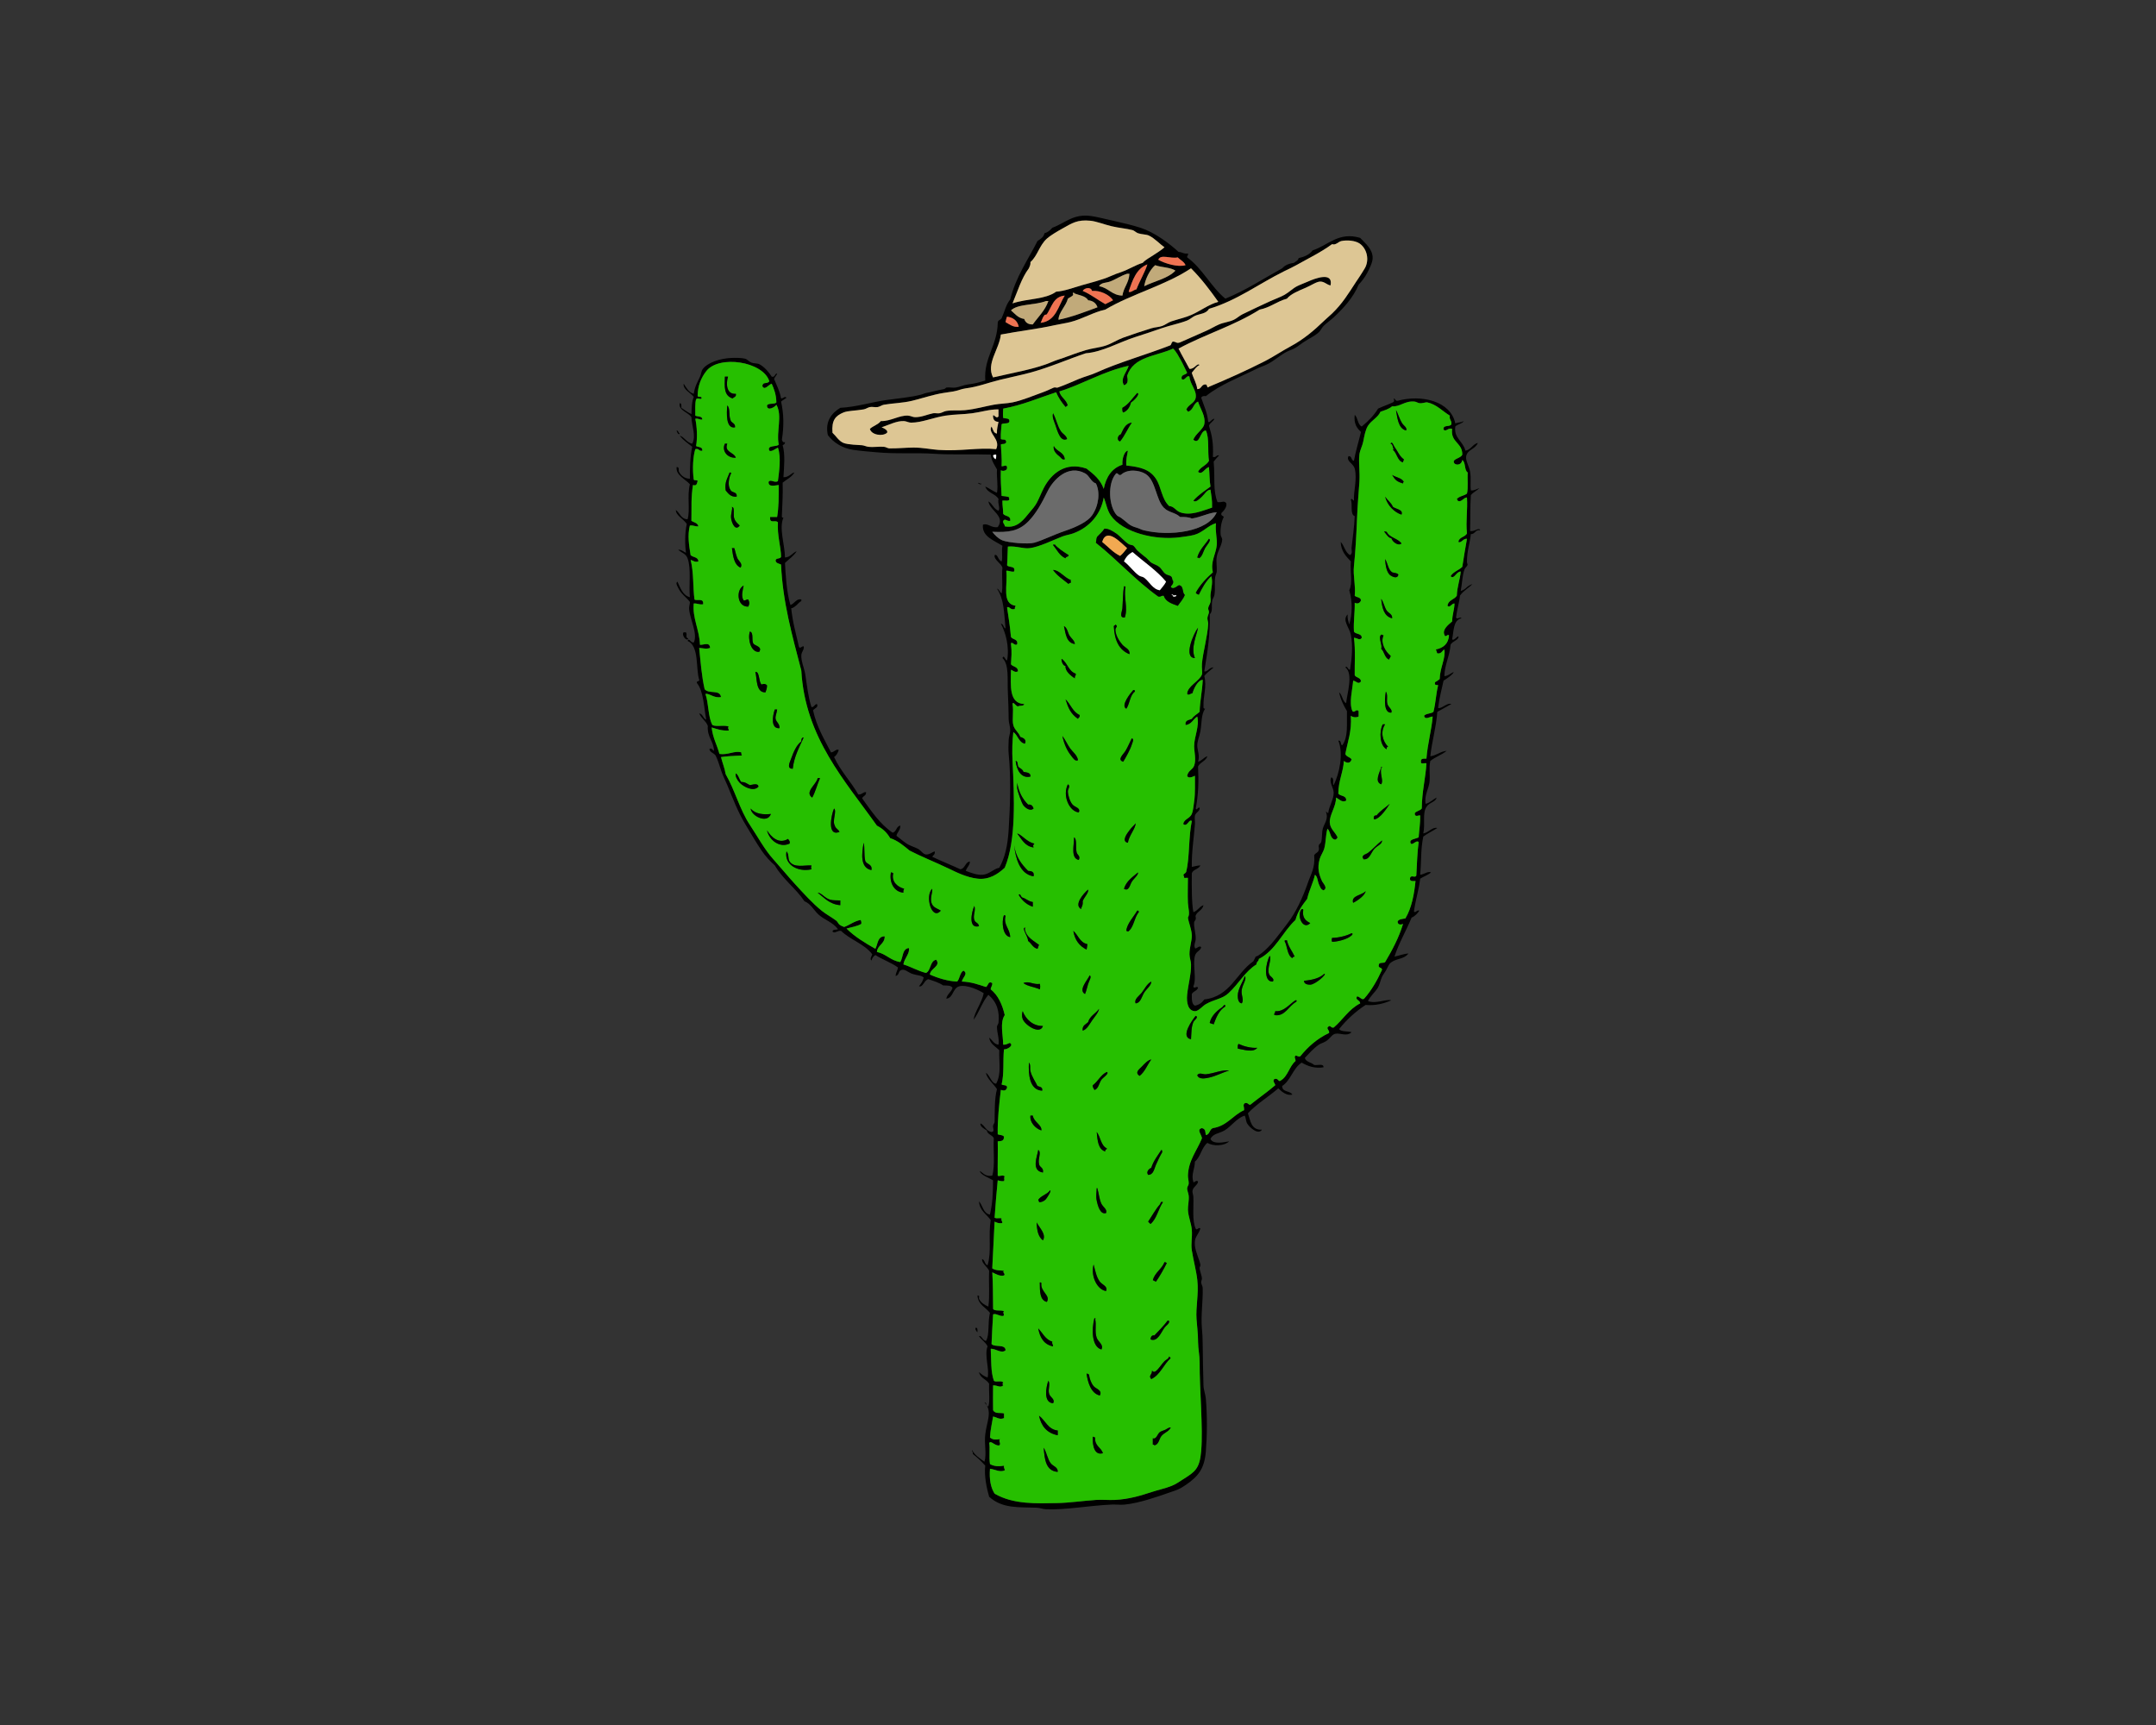 <?xml version="1.0" encoding="utf-8"?>
<!-- Generator: Adobe Illustrator 15.0.2, SVG Export Plug-In . SVG Version: 6.00 Build 0)  -->
<!DOCTYPE svg PUBLIC "-//W3C//DTD SVG 1.1//EN" "http://www.w3.org/Graphics/SVG/1.1/DTD/svg11.dtd">
<svg version="1.1" id="Layer_1" xmlns="http://www.w3.org/2000/svg" xmlns:xlink="http://www.w3.org/1999/xlink" x="0px" y="0px"
	 width="500px" height="400px" viewBox="0 0 500 400" enable-background="new 0 0 500 400" xml:space="preserve">
<rect x="0" y="0" width="500" height="400" fill="#333333" stroke="none"/>
<path d="M196.317,215.314c1.892,1.903,4.268,3.321,6.686,4.698c0.606-1.078,0.473-2.901,2.171-2.891
	c0.004,1.813-1.651,1.965-1.807,3.618c2.13,0.454,3.167,2.01,5.422,2.344c0.678-1.064,0.418-3.073,1.987-3.25
	c0.286,1.284-1.086,2.387-1.264,3.798c1.824,0.584,3.329,1.492,5.239,1.986c1.204-0.605,0.862-2.754,2.351-3.071
	c1.198,1.459-1.397,2.036-1.447,3.432c1.811,0.836,4.296,1.569,6.326,1.629c0.636-0.691,0.602-2.053,1.449-2.532
	c1.192,0.68-0.221,1.61-0.366,2.532c2.212,0.078,3.871,0.709,5.605,1.264c0.533-0.331,0.498-1.506,1.448-0.907
	c0.047,0.652-0.334,0.875-0.364,1.448c1.706,1.367,2.68,3.469,3.255,5.968c-1.167,1.764-0.395,4.448-0.361,6.869
	c0.986,0.053,1.363-0.531,1.629-0.363c0.797,0.559-0.557,1.441-1.449,1.447c-0.271,2.856,0.086,5.47-0.54,8.132
	c0.368,0.292,1.301,0.023,1.262,0.723c-0.215,0.709-0.637,0.816-1.444,0.543c-0.393,3.254-0.801,7.15-0.723,10.303
	c0.469,0.193,1.211,0.115,1.444,0.541c0.041,1.167-0.79,0.985-1.444,1.086c0.062,2.029-0.045,5.349,0,7.951
	c0.24,0.309,1.209-0.299,1.625,0.184c-0.326,0.471,0.08,0.545-0.182,1.084c-0.62,0.08-1.012-0.074-1.444-0.182
	c-0.227,2.354-0.535,5.733-0.725,8.676c0.607,0.291,1.316-0.055,1.629,0.184c-0.252,0.518,0.495,0.916,0,1.084
	c-0.742,0.076-1.16-0.17-1.629-0.363c-0.209,3.872-0.391,7.532-0.541,10.844c0.752,0.523,1.969,0.461,2.708,0.545
	c-0.454,0.379,0.461,0.703,0.002,1.084c-0.864,0.279-1.942-0.35-2.709-0.727c0.162,2.978,0.141,5.12,0.182,8.5
	c0.43,0.592,1.9,0.15,2.528,0.541c-0.428,0.369,0.25,0.715-0.18,1.086c-0.948,0.094-1.729-0.711-2.348-0.365
	c-0.127,2.286-0.289,4.536-0.361,6.87c0.727,0.837,3.202-0.072,3.252,1.45c-0.938,0.855-2.219-0.375-3.437-0.363
	c0.119,2.594,0,5.423,0.723,7.409c0.404,0.5,2.04-0.23,2.17,0.543c-0.282,0.047-0.125,0.395,0,0.541
	c-0.676,0.66-1.336-0.031-2.348,0c0,2.327-0.055,3.591,0,5.786c0.523,0.899,1.646,0.487,2.528,0.726v1.082
	c-1.059,0.449-1.61-0.188-2.528-0.363c-0.25,1.621-0.645,3.096-0.725,4.88c0.719,0.529,1.249,0.531,2.35,0.363
	c-0.496,0.42,0.316,1.025-0.182,1.445c-1.043,0.193-1.936-1.256-2.348-0.541c0.238,1.111-0.074,3.112,0.18,4.878
	c0.917,0.523,1.985,0.611,3.253,0.365c-0.127,0.553,0.186,0.656,0.182,1.082c-1.147,0.553-2.35-0.266-3.435-0.359
	c-0.191,2.479,0.172,4.405,1.084,5.782c4.401,2.556,9.838,2.243,14.461,2.173c2.853-0.049,5.923-0.512,9.035-0.727
	c1.41-0.096,2.909,0.066,4.339,0c3.399-0.158,6.228-1.065,8.496-1.808c1.84-0.602,3.195-0.848,4.701-1.445
	c0.991-0.393,1.72-0.936,2.532-1.445c2.916-1.837,3.987-2.493,4.337-6.689c0.451-5.413-0.402-14.168-0.361-20.424
	c0.012-1.646-0.363-3.295-0.363-4.7c0-1.893-0.252-3.926-0.359-5.427c-0.207-2.795,0.535-5.774,0.18-9.036
	c-0.24-2.194-0.913-4.612-1.265-6.867c-0.254-1.613,0.121-3.115,0-4.7c-0.127-1.637-0.832-3.104-0.906-4.702
	c-0.043-0.957,0.271-2.119,0.182-3.25c-0.047-0.59-0.406-1.297-0.359-1.807c0.033-0.396,0.354-0.691,0.359-1.084
	c0.012-0.613-0.193-1.254-0.182-1.811c0.09-3.511,2.065-5.765,3.255-8.674c-0.104-0.889-1.344-2.041,0-2.35
	c0.947,0.258,0.705,0.897,0.906,1.625c0.934-0.146,0.811-1.355,1.625-1.625c3.286-0.508,4.608-2.985,7.229-4.159
	c0.074-0.852-0.383-1.186,0.182-1.627c0.75-0.207,0.705,0.381,1.266,0.365c1.893-1.539,3.938-2.932,5.782-4.52
	c-0.014-0.424-0.768-1.018-0.178-1.446c0.914-0.309,0.91,0.842,1.443,0.357c1.683-0.967,1.985-3.319,3.437-4.517
	c0.061-0.559-0.42-0.865,0-1.268c0.424-0.004,0.531,0.314,1.082,0.184c1.808-2.235,3.944-4.134,6.691-5.423
	c0.205-0.639-0.761-1.032-0.183-1.448c0.521-0.521,0.565,0.355,1.265,0.184c2.123-1.795,3.537-4.295,6.146-5.604
	c-0.031-0.828-1.264-0.736-0.723-1.629c0.656,0.047,1.09,0.954,1.627,0.547c1.709-1.909,3.019-4.216,4.159-6.691
	c0.029-0.693-1.053-0.271-0.723-1.264c0.105-0.557,1.115-0.209,1.445-0.547c1.611-2.725,3.144-5.53,4.157-8.853
	c-0.561,0.27-1.26,0.213-1.266-0.541c0.264-0.579,1.105-0.583,1.807-0.723c1.451-2.452,2.027-5.522,2.348-8.677
	c-0.678,0.014-1.459,0.139-1.264-0.727c0.273-0.788,1.17,0.115,1.447-0.538c0.177-2.987,0.204-5.157,0.544-7.773
	c-0.534-0.545-1.399,0.809-1.812,0.358c-0.6-1.03,1.176-1.063,1.812-1.444c0.119-1.688,0.385-3.227,0.359-5.062
	c-0.211-0.193-1.29,0.586-1.269-0.539c0.387-0.521,1.253-0.562,1.632-1.086c0.025-3.981,0.91-7.124,1.084-10.486
	c-0.41-0.129-1.408,0.324-1.268-0.359c-0.127-0.795,0.604-0.723,1.268-0.723c0.256-3.448,1.232-6.843,1.447-9.762
	c-0.701,0.021-1.771,0.896-1.99-0.18c0.455-0.57,1.609-0.436,2.166-0.904c0.568-2.241,0.559-4.063,1.087-6.146
	c-0.088-0.209-0.946,0.213-0.722-0.723c0.375-0.225,0.763-0.441,1.083-0.723c0.047-2.625,1.455-4.915,1.084-6.871
	c-0.562,0.281-0.646,1.039-1.623,0.904c-0.187-0.238-0.181-0.666-0.366-0.904c1.759-0.354,2.909-1.305,3.073-3.25
	c-0.34-0.477-0.836,0.701-1.084-0.184c-0.506-1.182,0.883-2.276,1.807-3.071c0.047-1.721,0.539-2.836,0.543-4.157
	c-0.664-0.055-1.039,1.115-1.625,0.541c0.15-1.357,1.586-1.422,2.166-2.348c0.074-2.1,0.723-3.62,0.907-5.603
	c-1.104,0.01-1.497,1.936-2.351,1.082c0.596-1.031,1.887-1.365,2.712-2.167c0.395-2.469,0.699-4.403,1.084-6.511
	c-0.893-0.104-1.396,1.127-1.989,0.725c0.141-1.182,1.587-1.064,1.989-1.989c-0.309-2.883,0.189-5.444,0-8.314
	c-0.834,0.012-1.354,1.29-2.171,0.723c0-0.182-0.145-0.215-0.182-0.363c0.537-0.67,1.681-0.73,2.353-1.264
	c0.328-1.254,0.059-3.565,0.182-4.88c-0.861-0.531-0.414-2.358-1.266-2.891c-0.234,1.414-1.962,1.254-1.987,0.359
	c-0.023-0.65,1.724-0.85,1.987-1.627c0.051-2.821-2.769-2.774-2.353-5.966c-0.969-0.357-1.379,0.779-1.986,0.184
	c-0.225-1.25,1.518-0.531,1.809-1.266c0.125-0.913-0.559-1.01-0.361-1.991c-1.693-1.028-3.134-2.647-5.243-3.071
	c-0.377-0.078-1.131,0.287-1.809,0.18c-0.391-0.059-0.749-0.324-1.087-0.361c-2.307-0.254-3.395,1.275-5.239,1.086
	c-0.695,0.629-1.725,0.924-2.711,1.264c-0.57,1.348-2.052,1.952-2.892,3.253c-0.578,0.893-0.838,2.34-1.084,3.616
	c-0.211,1.086-0.777,1.997-0.906,3.073c-0.229,1.961,0.162,3.948,0,6.326c-0.182,2.719-0.432,5.519-0.541,8.314
	c-0.143,3.714-0.373,7.984-0.721,11.209c-0.244,2.254,0.432,4.485,0.178,6.871c0.404,0.439,1.406,0.279,1.447,1.084
	c-0.201,0.586-0.77,0.916-1.447,0.541c0.057,2.348-0.318,4.256-0.178,6.687c0.381,0.704,1.811,0.359,1.807,1.448
	c-0.467,0.76-1.072-0.016-1.807,0c0.385,2.829,0.125,6.396,0.178,8.673c0.334,0.629,1.418,0.514,1.447,1.45
	c-0.621,0.801-1.07-0.09-1.807-0.182c-0.158,2.079-1.009,5.159-0.182,7.05c0.49,0.557,0.881-0.631,1.447,0v1.264
	c-0.6,0.297-1.383,0.182-1.809-0.18c0.254,3.629-0.743,6.007-1.265,8.857c0.213,0.69,1.104,0.702,1.444,1.262
	c-0.314,1.043-1.136,0.877-1.808,0.365c-0.043,2.364-1.283,4.612-1.266,7.587c0.496,0.652,1.943,0.352,1.807,1.631
	c-1.01,0.514-1.617-0.414-2.35-0.725c0.08,2.026-1.545,3.989-1.443,5.783c0.084,1.5,1.203,2.131,1.809,3.436
	c-0.104,0.26-0.281,0.441-0.541,0.541c-1.268-0.182-1.016-1.877-1.812-2.528c-0.424,1.459-0.312,2.944-0.721,4.519
	c-0.232,0.877-0.852,1.686-1.086,2.532c-0.576,2.084-0.17,3.479,0.541,5.06c0.258,0.566,1.447,1.606,0.363,2.17
	c-0.617-0.23-0.727-0.629-1.086-1.446c-0.311-0.713-0.289-1.762-0.902-2.172c-0.461,2.01-1.35,3.591-1.807,5.601
	c-1.104,1.43-2.181,2.885-2.712,4.886c-3.032,2.813-4.606,7.081-8.496,9.037c0,0.604-0.59,0.617-0.543,1.266
	c-2.654,1.627-4.026,4.403-6.507,6.687c-1.48,1.364-3.237,1.375-5.239,2.532c-0.779,0.447-1.73,1.657-2.534,1.627
	c-1.598-0.066-1.979-1.973-1.805-3.798c0.221-2.333,0.953-4.79,0.902-7.048c-0.02-0.766-0.359-1.555-0.361-2.35
	c-0.01-1.643,0.568-3.114,0.543-4.339c-0.033-1.45-0.713-2.862-0.906-4.157c0.537-0.844,0.057-2.188,0-3.436
	c-0.088-2.002,0.016-4.103,0-5.786c-0.34-0.074-1.088,0.25-0.902-0.357c-0.537-0.59,0.598-0.604,0.541-1.264
	c0.75-2.875,0.514-8.115,1.268-11.568c-0.717-0.528-1.027,1.494-1.988,0.719c0.15-1.176,1.516-1.25,1.988-2.348
	c0.301-0.713,0.41-1.971,0.539-2.891c0.28-1.936,0.154-4.192,0.182-5.966c-0.408,0.182-1.541,0.776-1.805,0
	c0.293-1.289,1.242-1.334,1.623-2.348c0.517-1.356-0.006-3.325,0-4.519c0.008-2.258,1.265-4.565,0.726-6.871
	c-0.964,0.607-1.317,1.819-2.714,1.987c-0.221-1.186,0.781-1.149,1.449-1.444c0.426-0.713,1.214-1.072,1.808-1.627
	c0.082-2.629,0.613-4.81,0.721-7.41c-1.109-0.033-2.147,2.168-2.349,3.073c-0.332,0.047-1.012,0.65-1.264,0.18
	c-0.02-1.77,2.927-3.014,3.433-4.519c0.156-0.465-0.098-1.406,0-2.532c0.238-2.653,1.32-6.396,1.447-9.218
	c0.018-0.414-0.182-0.85-0.184-1.264c-0.002-0.496,0.35-1.016,0.363-1.447c0.008-0.301-0.217-0.612-0.18-0.903
	c0.061-0.539,0.439-0.891,0.541-1.447c0.09-0.504-0.078-1.227,0-1.807c0.227-1.647,0.57-2.84,0.18-4.157
	c-1.25,1.161-2.094,2.727-2.893,4.339c-0.238-0.182-0.67-0.172-0.719-0.545c1.025-1.858,2.441-3.336,3.975-4.7
	c-0.619-2.432,0.732-4.261,0.902-6.323c0.131-1.559-0.4-3.144-0.182-5.062c-1.795,0.48-3.029,2.17-5.062,2.711
	c-0.922,0.246-2.225,0.404-3.252,0.541c-5.778,0.779-13.315-1.083-16.087-5.06c-0.866-1.245-1.015-2.674-1.626-4.157
	c-0.639,3.817-3.25,6.919-7.05,8.314c-0.814,0.301-1.641,0.381-2.532,0.723c-2.108,0.807-5.364,2.444-7.591,2.713
	c-1.559,0.186-3.1-0.547-5.062-0.365c-0.09,1.402-0.078,2.973-0.182,4.34c0.412,0.614,2.036,0.014,1.629,1.448
	c-0.803,0.139-1.084-0.242-1.809-0.182c0.381,3.36-1.176,7.644,2.17,8.132c-0.057,0.244-0.258,0.346-0.182,0.725
	c-1.067,0.369-1.293-0.744-1.809-0.365c0.383,2.583,0.652,4.165,0.906,6.869c0.391,0.635,1.622,0.432,1.444,1.629
	c-0.443,0.693-1.385-0.907-1.444,0c0.24,1.957,0.088,2.975,0,4.7c0.457,0.627,1.651,0.516,1.627,1.627
	c-0.672,0.369-1.061-0.141-1.627-0.365c-0.072,3.75-0.473,7.826,3.073,7.953c-0.1,0.566-1.049,0.279-1.445,0.547
	c-0.49,0.023-1.174-1.334-1.27-0.547c0.313,1.86-0.146,3.559,0.184,4.882c0.278,1.115,1.249,1.672,1.627,2.713
	c0.781,0.273,1.514,0.609,1.083,1.629c-1.51-0.297-1.61-2.006-2.71-2.716c-0.244,2.092-0.293,4.351-0.184,6.691
	c0.407,8.433,0.875,18.396-1.805,24.763c-1.565,1.439-3.595,2.852-6.328,2.528c-2.544-0.295-4.844-1.459-6.688-2.346
	c-2.981-1.43-6.649-2.905-9.036-4.157c-1.368-1.107-2.667-2.276-4.52-2.893c-0.731-1.258-1.744-2.231-3.071-2.891
	c-7.309-10.314-16.666-20.416-17.537-35.974c-2.132-8.236-4.301-15.786-4.697-24.581c-0.482-0.24-1.181-0.266-1.265-0.904
	c0.017-0.701,1.135-0.312,1.265-0.904c-0.01-2.192-0.922-4.958-0.725-7.955c-0.52-0.754-1.989,0.502-1.806-1.26h1.626
	c0.392-2.518,0.362-4.423,0.362-7.414c-0.895,0.088-2.421,0.578-2.349-0.725c0.48-0.723,1.382,0.336,2.167-0.178
	c0.257-2.151,0.795-5.442,0-7.773c-0.54,0.248-1.482,1.033-1.989,0.723c-0.674-1.397,1.927-0.816,2.171-1.448
	c-0.593-3.022,0.913-6.7-0.542-9.216c-0.257,0.5-2.158,1.639-2.173,0.18c0.306-0.658,1.753-0.174,2.173-0.723
	c-0.034-1.776-0.521-3.093-1.085-4.337c-0.72,0.229-1.682,1.698-2.17,0.541c0.126-1.076,1.048-0.357,1.626-1.084
	c-1.414-4.622-11.701-6.179-14.641-2.35c-1.161,1.512-1.93,3.295-1.987,5.603c-0.105,0.648,1.079,0.004,0.9,0.719
	c-0.254,0.334-0.876-0.277-1.262,0.184c-0.288,1.04-0.154,2.5-0.181,3.796c0.555,0.291,1.643,0.045,1.627,0.906
	c-0.7,0.094-0.885-0.326-1.627-0.18c0.383,1.78,0.532,4.364,0.181,6.326c0.534,0.307,1.556,0.131,1.446,1.084
	c-0.853,0.188-0.696-0.631-1.627-0.363c-0.522,1.621-0.707,4.614-0.361,7.052c0.109,0.311,0.855-0.016,0.903,0.361
	c-0.199,0.461-0.125,1.199-1.084,0.902c-0.482,3.227-0.288,4.665-0.362,8.316c0.597,0.363,1.454,0.471,1.627,1.264
	c-0.826,0.1-1.128-0.32-1.989-0.18c-0.566,2.317-0.192,4.589,0.182,6.866c0.557,0.53,1.767,0.403,1.807,1.448
	c-0.801,0.258-1.084-0.129-1.807-0.363c0.761,3.038,0.496,6.335,0.903,9.22c0.612,0.348,2.198-0.443,1.988,1.086
	c-0.924,0.141-1.312-0.254-2.168-0.182c-0.347,3.301,1.33,6.136,1.446,9.578c0.892,0.068,2.243-0.762,2.348,0.725
	c-0.914,0.35-1.85,0.006-2.531,0c0.3,3.006,0.574,6.55,1.265,9.58c1.072,1.193,3.519-0.016,3.796,1.807
	c-1.654,0.332-2.689-0.922-3.613-0.723c0.776,2.172,0.576,5.327,1.627,7.228c0.928,0.455,2.873-0.102,3.793,0.363
	c-0.336,0.344-0.018,0.451,0,0.9c-1.657,0.094-2.769-0.359-3.978-0.719c0.252,2.399,1.25,4.054,1.809,6.146
	c1.993,0.303,3.507-0.83,5.062-0.359c-0.014,0.312,0.04,0.559,0.18,0.717c-1.686,0.049-3.863,0.211-4.88,0.365
	c0.318,1.363,0.847,2.528,1.085,3.975c2.193,3.81,3.268,8.23,5.604,11.75c1.836,2.764,3.381,5.679,5.42,7.955
	c1.774,1.975,3.349,3.913,5.063,5.784c1.965,2.139,3.982,4.388,6.146,6.146c1.069,0.865,2.291,1.494,3.431,2.346
	c0.256,0.193,0.466,0.703,0.726,0.906c0.354,0.275,0.721,0.398,1.087,0.541c1.329-0.473,2.27-1.336,3.793-1.625
	c0.152,0.207,0.232,0.482,0.181,0.902C198.812,214.8,197.487,214.978,196.317,215.314 M204.452,99.091
	c0.588,0.209,1.572,0.73,1.263,1.262c-1.044,0.928-3.667,0.489-3.976-0.904c0.743-0.701,1.915-0.975,2.533-1.805
	c2.357,0.047,4.294-1.395,6.325-1.268c0.594,0.039,1.06,0.359,1.625,0.365c1.582,0.006,2.767-0.629,4.157-0.906
	c0.438-0.084,1.035,0.061,1.449,0c0.61-0.088,1.072-0.456,1.627-0.542c1.447-0.23,2.899-0.037,4.338-0.18
	c2.527-0.256,4.531-0.873,6.686-1.266c1.438-0.266,2.959-0.262,4.336-0.543c2.354-0.483,4.726-1.528,7.054-2.35
	c0.971-0.34,1.952-0.866,2.528-1.084c0.326-0.125,0.584,0.105,0.907,0c1.586-0.541,3.676-1.498,4.879-1.989
	c1.497-0.609,2.702-0.871,3.974-1.445c5.483-2.471,11.402-4.087,17.173-6.326c0.42-0.123,0.264-0.824,0.723-0.904
	c0.825,0.076,0.767,0.498,1.628,0.182c1.896-0.848,3.999-1.764,6.144-2.713c0.945-0.414,1.922-1.031,2.896-1.446
	c1.104-0.473,2.348-0.562,3.436-1.086c0.678-0.322,1.284-0.92,1.987-1.266c2.193-1.075,4.368-2.094,6.507-3.073
	c1.088-0.496,2.299-0.904,3.255-1.443c1.066-0.604,1.863-1.461,2.891-1.989c0.668-0.344,1.594-0.668,2.532-1.084
	c1.629-0.723,5.921-2.368,5.239,0.904c-0.897-0.182-1.39-0.891-2.349-0.904c-0.869-0.014-2.127,0.896-3.434,1.447
	c-1.806,0.764-3.446,1.442-4.339,2.53c-2.333,0.619-3.858,2.043-6.328,2.528c-5.927,3.747-12.559,5.677-18.798,9.037
	c0.789,1.625,1.705,3.12,2.531,4.704c1.219,0.1,1.747-1.465,2.351-0.907c-0.787,0.375-1.128,0.987-1.808,1.809
	c0.363,1.32,1.077,2.297,1.265,3.795c1.057,0.031,0.879-1.166,1.99-1.086c0.398,0.1,0.232,1.049,0.721,0.543
	c4.095-1.709,8.609-3.713,13.015-5.964c1.881-0.959,3.904-2.329,5.964-3.435c2.951-1.584,5.403-3.667,7.593-5.782
	c0.645-0.629,1.341-1.188,1.987-1.811c2.426-2.34,3.74-4.548,5.606-7.41c0.318-0.495,0.768-1.102,1.082-1.625
	c0.375-0.625,0.887-1.366,1.086-1.807c0.922-2.09,0.062-4.445-1.449-5.424c-1.016-0.66-2.845-0.808-4.155-0.544
	c-0.754,0.152-1.324,1.046-2.17,0.725c-2.616,1.915-5.544,3.317-8.316,4.882c-0.943,0.531-1.914,0.959-2.892,1.446
	c-5.745,2.85-10.906,6.769-17.351,8.675c-0.656,1.184-2.109,1.108-3.255,1.625c-0.611,0.277-1.174,0.838-1.805,1.086
	c-1.846,0.713-3.927,1.094-5.966,1.805c-1.932,0.678-3.985,1.355-5.966,1.989c-3.985,1.271-7.689,3.497-11.568,3.797
	c-4.033,1.329-8.355,3.27-13.015,4.519c-2.208,0.592-4.575,1.064-6.869,1.627c-2.747,0.674-5.145,1.639-7.954,1.986
	c-0.98,0.123-1.943,0.577-2.891,0.725c-1.847,0.285-2.669,0.361-4.157,0.719c-2.099,0.51-3.822,1.062-5.422,1.449
	c-2.115,0.51-4.394,0.542-6.509,0.905c-0.476,0.08-0.924,0.445-1.447,0.539c-0.586,0.105-1.28-0.115-1.806,0
	c-0.506,0.117-0.938,0.457-1.446,0.543c-1.879,0.334-3.629,0.273-4.702,0.723c-1.813,0.768-2.767,1.754-2.527,4.7
	c0.765,0.686,1.462,1.909,2.527,2.352c1.073,0.441,3.63,0.465,4.342,0.541c0.49,0.053,0.954,0.303,1.444,0.362
	c1.254,0.146,2.541-0.107,3.615,0c0.524,0.051,0.816,0.35,1.267,0.363c1.798,0.039,3.724-0.176,5.605-0.182
	c2.119-0.008,4.002,0.42,5.781,0.541c5.206,0.35,9.259-0.605,13.375-0.182c1.119-2.315-2.026-3.694-1.082-5.241
	c0.375,0.586,0.4,1.529,1.266,1.627c-0.053-1.074,0.193-1.85,0.357-2.711c-0.887-0.02-1.273-0.529-1.262-1.447
	c0.195-0.416,0.738,0.887,1.262,0.182V94.93c-2.049-0.043-4.049,0.629-6.144,0.905c-2.069,0.273-4.134,0.225-6.145,0.541
	c-2.951,0.469-5.432,1.613-7.955,1.629c-0.582,0.004-1.103-0.324-1.626-0.361C208.017,97.522,206.01,98.583,204.452,99.091
	 M234.458,71.972c0.92,0.772,1.6,1.772,3.071,1.991c0.284,0.803,0.87,1.299,1.987,1.266c1.25-1.764,2.842-3.186,3.616-5.425h-0.545
	C240.053,70.814,236.033,70.412,234.458,71.972 M343.27,122.949c-1.205-0.18-1.125,0.924-2.17,0.903
	c-0.213,2.219-0.902,3.782-0.902,6.509c0-0.098,0.125,0.652,0.174,0.564c-0.09,0.361-0.592,0.743-0.717,1.061
	c-0.568,1.48-0.541,3.264-0.902,5.063c1.479-0.516,1.139-1.018,2.709-1.625c-0.789,0.918-2.025,1.467-2.89,2.709
	c-0.121,1.489-0.684,3.176-0.902,5.06c0.295,0.59,0.979-0.328,1.263,0.182c-1.937,0.412-1.767,2.93-2.171,4.88
	c0.396,0.385,0.988-0.568,1.447-0.725c0.283,0.832-1.482,1.164-1.807,1.989c-0.217,2.678-1.334,4.452-1.447,7.231
	c0.506,0.207,1.859-0.869,2.172-0.904c-0.117,0.484-1.369,1.381-2.352,1.989c-0.441,2.086-1.002,4.061-1.266,6.325
	c0.797,0.285,2.135-1.311,3.072-0.906c-1.09,0.6-2.164,1.213-3.25,1.811c-0.28,3.7-1.235,6.72-1.63,10.305
	c1.49-0.201,2.271-1.104,3.798-1.268c-1.113,0.938-2.671,1.424-3.798,2.352c-0.363,1.772-0.002,3.284-0.182,4.88
	c-0.168,1.528-1.258,3.143-0.902,5.062c1.057-0.266,1.658-0.99,2.529-1.448c-0.143,1.036-1.662,1.069-2.348,2.172
	c-0.973,1.551-0.236,3.876-0.725,6.144c1.23-0.188,2.131-1.567,3.257-1.268c-1.056,0.699-2.259,1.241-3.257,1.991
	c-0.641,3.168-0.4,5.458-0.723,8.855c0.9-0.057,1.781-0.91,2.529-0.539c-0.719,0.605-1.711,0.94-2.529,1.442
	c-0.316,2.696-1.079,4.948-1.444,7.593c0.307,0.529,0.657-0.41,1.263-0.178c-0.469,0.67-1.003,1.283-1.806,1.625
	c-1.262,3.077-2.898,5.773-3.977,9.039c1.121-0.207,2.012-0.641,3.254-0.725c-1.209,1.518-3.098,1.061-4.341,2.348
	c-0.227,0.241-0.562,1.043-0.902,1.629c-0.279,0.479-0.727,1.042-0.902,1.446c-0.443,1.008-0.482,1.797-1.084,2.711
	c-0.588,0.889-1.614,1.768-2.171,2.891c1.804,0.734,4.054-0.482,5.423-0.18c-1.721,0.785-3.725,1.289-5.964,1.084
	c-2.363,1.559-4.409,3.423-6.147,5.604c0.516,0.692,1.988,0.42,2.892,0.721c-1.149,1.098-2.64,0.096-3.792,0.363
	c-0.742,0.17-1.162,1.035-1.991,1.625c-0.576,0.415-1.385,0.61-1.809,0.907c-1.32,0.926-2.383,2.157-3.255,3.073
	c0.288,0.98,1.532,1,2.173,1.625c0.75,0.152,2.221-0.418,2.168,0.543c-2.066,0.33-3.668-0.275-5.062-1.084
	c-2.023,1.292-2.516,4.11-4.519,5.419c-0.053,1.498,1.849,1.043,2.349,1.99c-1.289,0.352-2.489-0.693-3.253-1.445
	c-2.291,1.983-4.979,3.575-7.05,5.786c0.605,1.745,0.748,3.948,3.253,3.794c-0.837,1.357-2.966-0.596-3.431-1.446
	c-0.33-0.594-0.297-1.366-0.545-1.811c-1.876,0.551-3.081,2.475-4.698,3.437c-1.197,0.711-2.724,0.725-3.255,1.988
	c0.662,1.323,2.999,0.766,4.339,0.543c-1.277,1.156-3.731,1.145-5.063,0.359c-1.35,1.062-1.559,3.258-2.892,4.336
	c-0.008,1.672-0.92,3.026-0.361,4.704c0.025,0.465,0.81-0.721,1.085,0c-0.148,0.813-1.063,1.079-1.265,1.987
	c-0.104,0.475,0.158,0.971,0.18,1.448c0.125,2.389-0.334,5.522,0.546,7.409c0.27,0.564,0.775-0.531,1.082,0
	c-0.496,1.583-1.513,1.894-1.267,3.976c0.177,1.486,1.038,3.198,1.267,4.339c0.068,0.33-0.182,0.662-0.18,0.721
	c0.029,0.838,0.504,1.752,0.541,2.534c0.014,0.271-0.205,0.656-0.18,0.902c0.047,0.479,0.348,0.871,0.359,1.266
	c0.096,2.993-0.459,6.362-0.18,9.396c0.127,1.346,0.164,2.246,0.18,3.798c0.039,3.479,0.096,6.169,0.182,9.399
	c0.027,1.062,0.459,2.097,0.545,3.073c0.344,4.077,0.305,8.51,0,12.293c-0.336,4.122-1.885,5.841-4.704,7.771
	c-1.574,1.084-2.047,1.131-3.974,1.807c-2.508,0.883-6.827,2.39-10.123,2.71c-0.986,0.1-2.064-0.041-3.072,0
	c-5.282,0.242-10.645,1.277-15.187,1.086c-0.754-0.031-1.428-0.332-2.166-0.359c-4.106-0.164-7.917,0.27-11.026-2.536
	c-0.531-1.803-1.201-4.858-0.904-7.224c-1.094-1.174-1.725-1.777-2.891-2.716c0.15-0.51-0.256-0.467-0.182-0.902
	c0.664,1.204,1.792,1.946,2.891,2.712c0.555-1.87-0.084-3.956,0.182-6.325c0.32-2.886,1.78-5.442-0.182-7.412
	c0.627-0.025,0.289,0.916,0.906,0.904c0.418-1.387,0.061-3.553,0.18-5.241c-0.611-1.08-2.097-1.279-2.349-2.713
	c0.563,0.521,1.171,0.996,1.988,1.266c0.508-1.85-0.82-5.159,0-7.229c-0.475-0.974-1.407-1.489-1.988-2.349
	c0.527-0.34,0.863,1.057,1.625,1.082c0.857-1.4,0.348-4.07,0.904-6.505c-0.992-1.299-2.716-1.865-2.893-3.979
	c0.671-0.09,0.24,0.453,0.364,0.727c0.38,0.853,1.269,1.437,2.169,1.806c0.359-2.724,0.043-5.218,0.18-8.314
	c-0.414-0.916-1.811-1.803-1.626-2.713c0.685,0.221,0.552,1.254,1.265,1.449c0.981-3.345,0.123-6.653,0.721-10.486
	c-0.955-1.395-2.575-2.124-2.708-4.337c0.89,0.973,0.962,2.774,2.529,3.073c0.592-2.608,0.715-4.677,0.725-7.955
	c-0.999-0.631-2.951-1.264-3.075-2.17c0.834,0.49,1.286,1.368,2.894,1.084c0.703-2.489,0.17-6.062,0.359-8.674
	c-0.342-0.805-1.467-0.82-1.625-1.809c-0.607-0.352-1.702-0.995-1.445-1.625c1.004,0.502,1.244,1.77,2.532,1.989
	c0.834-0.062,0.287-0.899,0.361-1.446c0.035-0.281,0.352-0.619,0.359-0.906c0.055-2.366-0.064-5.259,0.545-7.591
	c-0.777-1.231-2.42-2.497-2.534-3.794c0.912,0.659,1.323,2.563,2.35,2.53c1.246-2.331,0.633-4.598,0.723-7.773
	c-0.887-0.855-2.102-1.393-2.348-2.893c0.747,0.518,1.036,1.495,2.167,1.629c0.238-1.475-0.365-2.688-0.357-4.161
	c0-0.316,0.33-0.604,0.357-0.902c0.27-2.618-0.334-4.792-2.346-6.507c-1.438,1.637-2.103,4.046-3.436,5.785
	c0.247-1.864,1.885-3.897,2.352-6.146c-0.909-0.629-3.849-2.045-5.604-1.625c-1.647,0.387-1.397,2.717-3.073,2.893
	c0.207-1.122,1.172-1.479,1.445-2.534c-0.33-0.569-1.273-0.53-2.169-0.542c-0.96-0.664-2.212-1.037-3.433-1.445
	c-1.002,0.184-1.234,1.967-2.168,1.627c0.444-0.581,0.896-1.153,1.082-1.989c-0.344-0.545-1.639-0.51-2.708-0.903
	c-0.961-0.357-1.599-1.082-2.351-0.906c-0.966,0.229-0.414,1.07-1.444,1.444c0.021-0.815,0.44-1.247,0.54-1.991
	c-1.561-1.147-3.595-1.823-5.242-2.889c-0.456,0.271-0.746,0.701-0.904,1.27c-0.488-0.33,0.099-1.09,0.181-1.447
	c-1.815-2.403-5.096-3.341-7.231-5.423c-0.86-0.165-1.347,0.686-1.985,0.182c0.014-0.592,0.818-0.389,1.265-0.543
	c-1.097-1.623-3.162-2.174-4.522-3.434c-1.123-1.043-1.764-2.481-3.25-3.073c-2.025-3.036-5.026-5.097-6.871-8.316
	c-1.083-0.938-2.157-2.088-3.069-3.433c-1.295-1.899-2.549-4.083-3.798-6.149c-1.685-2.784-2.929-6.058-4.158-9.035
	c-0.495-1.189-1.054-2.221-1.447-3.434c-0.384-1.182-0.729-2.331-1.264-3.438c-0.406-0.553-1.248-0.678-1.446-1.444
	c0.482-0.486,0.687,0.232,1.084,0.361c-0.111-2.301-1.642-3.172-1.448-5.786c-0.44-1.178-1.531-1.717-1.987-2.891
	c0.887,0.141,0.851,1.199,1.626,1.449c-0.583-2.973-0.584-6.524-2.168-8.496c-0.156-0.582,0.596-0.248,0.542-0.723
	c-0.86-2.596,0.059-7.835-2.71-9.041c0.354-0.863,0.702,0.52,1.447,0.361c0.983-2.012-0.923-5.411-1.085-7.769
	c-0.042-0.613,0.188-1.082,0.181-1.629c-0.718-0.983-2.055-1.834-2.711-3.253c-0.208-0.453-0.67-1.109-0.18-1.447
	c0.702,1.467,1.199,3.141,2.891,3.616c-0.288-2.639,0.354-6.636-0.542-9.037c-0.423-1.135-1.403-1.235-2.169-1.989
	c0.864-0.018,1.207,0.482,1.807,0.723c-0.242-1.67-0.312-4.444,0.182-6.688c-0.708-1.12-2.573-1.979-2.531-3.255
	c0.933,0.698,1.154,2.102,2.711,2.172c0.664-2.192-0.166-5.333,0.542-8.136c-1.062-1.176-3.311-2.094-3.075-3.978
	c0.756-0.02,0.336,0.698,0.544,1.084c0.462,0.873,1.27,1.584,2.531,1.629c-0.011-2.219,0.034-5.198,0.542-7.411
	c-1.021-0.79-2.07-1.549-2.893-2.53c0.836,0.01,1.628,1.623,2.893,1.807c0.976-1.793-0.152-4.196-0.181-6.144
	c-0.733-1.151-3.092-1.583-2.712-3.256c0.462,0.021,0.36,0.605,0.362,1.084c0.776,0.488,1.464,1.064,2.35,1.45
	c0.051-1.461,0.076-2.938,0.543-3.979c-0.743-0.965-2.559-1.75-2.351-3.071c0.636,0.932,1.126,2.006,2.351,2.348
	c0.206-1.639,0.834-2.659,1.446-3.976c0.231-0.502,0.327-1.309,0.542-1.631c1.138-1.692,4.239-2.6,6.688-2.708
	c0.94-0.043,2.467-0.037,3.253,0.182c0.462,0.123,0.857,0.67,1.447,0.904c0.554,0.215,1.348,0.127,1.807,0.361
	c1.178,0.586,2.285,1.93,2.893,2.891c0.881,0.217,0.604-0.723,1.265-0.727c-0.164,0.496-0.554,0.773-0.722,1.268
	c0.598,1.45,1.308,2.788,1.626,4.515c0.55,0.033,0.813-0.629,1.264-0.176c-0.39,0.332-0.89,0.557-1.264,0.903
	c0.634,2.942,0.688,5.646,0.184,8.857c0.154,0.264,0.137,0.701,0.717,0.543c0.033,0.451-0.278,0.564-0.539,0.723
	c0.621,2.038,0.329,5.089,0.181,7.412c1.188,0.1,2.004-1.127,2.527-1.084c-0.605,1.08-1.791,1.581-2.708,2.35
	c0.082,2.946-0.096,5.187-0.178,7.591c-0.066,0.363,0.032,0.566,0.358,0.539c-1.083,2.383,0.324,6.229,0.358,9.223
	c1.32-0.068,1.689-1.081,2.712-1.45c-0.688,1.124-1.798,1.819-2.712,2.715c0.136,2.608,0.374,6.865,1.268,9.76
	c0.923-0.322,1.481-1.635,2.529-1.266c0.139,0.358-0.296,0.514-0.542,0.723c-0.189,0.16-0.366,0.393-0.54,0.543
	c-0.388,0.328-0.974,0.814-1.269,0.723c0.316,3.296,1.159,6.074,1.809,9.037c0.378,0.398,0.534-0.23,1.086-0.18
	c0.183,0.684-0.485,1.281-0.544,1.99c-0.109,1.405,0.667,2.991,0.907,4.517c0.42,2.688,0.712,5.429,1.444,7.589
	c0.678,0.016,0.668-0.66,1.265-0.725c0.42,0.77-0.523,0.969-0.905,1.452c0.821,3.813,2.59,6.688,4.159,9.761
	c0.74-0.006,1.257-0.92,1.809-0.545c-0.229,0.672-0.546,1.262-1.086,1.627c1.491,3.266,3.883,5.636,5.605,8.677
	c0.871,0.088,1-0.566,1.803-0.543c0.094,0.881-0.719,0.846-0.9,1.445c2.101,2.899,4.069,5.927,7.046,7.953
	c0.965-0.18,0.812-1.477,1.811-1.625c0,1.084-0.704,1.465-0.906,2.35c0.599,0.434,1.379,1.156,2.349,1.803
	c0.876,0.586,1.913,0.809,2.715,1.266c0.674,0.389,1.13,1.221,1.804,1.268c0.792,0.057,1.471-0.575,1.992-0.723
	c0.183,0.786-0.374,0.831-0.544,1.266c2.128,1.002,4.368,1.901,6.506,2.891c1.148-0.176,1.059-1.592,2.169-1.809
	c0.22,0.598-0.707,1.411-0.905,2.172c1.315,0.508,2.653,1.021,3.977,0.9c1.473-0.133,2.387-1.316,3.795-1.625
	c1.313-2.372,1.932-5.048,2.17-8.857c0.344-5.454,0.561-11.949,0-17.533c-0.104-1.004-0.049-2.242,0-3.254
	c0.035-0.732,0.352-1.477,0.363-2.172c0.01-0.887-0.348-1.738-0.363-2.526c-0.037-2.088-0.064-3.956-0.182-6.146
	c-0.174-3.28,0.338-6.585-1.264-8.136c0.387-0.915,0.562,0.506,1.082,0.545c0.566-3.168-0.324-6.417-1.444-8.498
	c0.684,0.041,0.516,0.928,1.084,1.082c-0.367-3.612-0.32-6.748-1.987-9.217c0.562,0.163,0.592,0.854,1.084,1.086
	c0.354-1.588-0.061-3.888,0.18-5.966c-0.36-1.086-2.028-1.825-1.809-2.894c0.742-0.361,0.797,1.321,1.629,1.448
	c0.299-1.117-0.092-2.241,0.18-3.614c-1.827-1.192-4.84-2.141-4.521-4.88c1.113-0.465,1.926,0.811,3.436,0.541
	c1.854-2.567-1.866-3.796-2.168-5.966c0.946,0.559,1.221,1.789,2.346,2.17c0.451-0.635-0.252-1.672,0-2.713
	c-0.715-1.268-2.594-1.379-3.071-2.891c0.973,0.416,1.713,1.061,2.713,1.446c0.303-1.768-0.133-3.517,0-5.419
	c-0.584-1.049-1.285-1.975-1.45-3.438c-4.061-0.137-9.201,0.08-13.01-0.182c-4.405-0.299-8.878,0.084-13.558-0.359
	c-1.751-0.166-3.171-0.25-5.244-0.543c-2.589-0.363-4.649-1.692-5.964-3.432c-0.715-3.239,0.97-5.179,2.893-6.33
	c3.747-0.189,7.144-1.301,10.665-1.805c2.853-0.406,5.608-0.607,8.133-1.27c0.406-0.105,0.716-0.291,1.083-0.357
	c1.192-0.215,2.391-0.581,4.158-0.905c0.288-0.053,0.445-0.348,0.544-0.361c0.686-0.107,1.46,0.104,2.172,0
	c0.933-0.137,1.869-0.602,2.887-0.725c1.523-0.178,2.659-0.506,3.978-0.902c-0.385-5.253,2.772-8.055,2.893-13.378
	c-0.008-0.67,0.676-0.645,0.904-1.084c0.659-1.446,1.014-3.196,1.989-4.337c1.313-5.31,4.11-9.145,6.324-13.557
	c0.686-0.456,1.422-0.866,1.627-1.807c0.815-0.21,1.336-0.712,1.809-1.266c2.92-1.039,4.839-3.325,9.037-2.711
	c1.373,0.2,3.217,0.679,5.062,1.085c2.256,0.5,4.462,1.024,6.327,1.626c3.235,1.044,6.593,3.533,8.855,5.604
	c0.83,0.017,1.166,0.522,2.168,0.362c0.152,0.508-0.252,0.47-0.178,0.904c3.562,2.583,5.489,6.798,8.854,9.58
	c4.796-1.956,8.846-4.657,13.197-7.052c0.616-0.707,1.554-1.096,2.712-1.264c0.398-0.323,0.955-0.489,1.084-1.084
	c1.377-0.31,2.544-0.83,3.253-1.806c3.516-1.103,6.011-4.404,11.025-2.891c1.295,1.374,2.907,2.621,2.894,4.697
	c-0.004,0.955-0.771,2.5-1.267,3.435c-0.566,1.068-1.363,2.067-1.986,2.711c-0.617,1.506-1.51,2.883-2.532,4.159
	c-0.916,1.139-2.09,2.346-3.254,3.432c-0.727,0.68-1.616,1.26-2.349,1.989c-0.412,0.41-0.67,1.064-1.086,1.445
	c-1.008,0.936-2.391,1.536-3.612,2.352c-0.648,0.428-1.205,0.904-1.809,1.264c-0.672,0.398-1.299,0.555-1.988,0.902
	c-1.563,0.791-2.909,2.092-4.521,2.895c-0.846,0.418-1.702,0.664-2.53,1.084c-3.758,1.885-8.349,3.596-11.746,6.327
	c-0.586-0.105-0.912,0.051-1.086,0.359c0.605,1.803,1.412,3.405,1.627,5.603c0.355,0.344,0.822-0.732,1.445-0.721
	c-0.283,0.678-1.027,0.9-1.266,1.624c0.723,2.385,1.057,4.047,0.904,7.232c0.824,0.219,0.709-0.495,1.446-0.362
	c-0.44,0.465-0.866,0.944-1.265,1.446c0.357,3.836-0.213,6.664,0.901,9.4c1.223,0.098,1.363-0.405,1.99,0.18
	c0.336,0.82-0.533,1.834-1.086,2.348c-0.191,0.674,0.383,0.584,0.543,0.908c-0.584,1.105-0.844,2.727-0.723,4.155
	c0.029,0.336,0.377,0.771,0.361,1.084c-0.072,1.348-1.014,2.522-1.267,3.976c-0.189,1.076,0.076,2.354,0,3.438
	c-0.029,0.438-0.277,0.752-0.361,1.264c-0.219,1.34,0.059,2.899-0.18,4.157c-0.1,0.518-0.473,0.957-0.543,1.446
	c-0.178,1.172,0.229,2.314-0.541,3.073c0.076,4.956-0.475,8.378-1.268,13.196c0.684,0.305,1.152-0.965,2.172-0.902
	c-0.723,0.664-1.566,1.203-2.172,1.986c0.633,2.51-0.287,4.661-0.18,7.05c-0.059,0.361,0.039,0.564,0.363,0.541
	c-0.939,1.397-0.758,3.37-1.086,5.243c-0.197,1.125-0.773,2.278-0.723,3.435c0.047,1.047,0.631,2.206,0.18,3.614
	c0.926-0.221,1.289-1,2.168-1.264c-0.377,1.123-1.66,1.35-2.168,2.348c0.16,3.473,0.113,6.419-0.539,9.761
	c0.27,0.598,0.439-0.381,0.902-0.18c0.139,0.805-0.863,1.04-1.087,1.805c-0.139,0.477,0.047,1.344,0,1.987
	c-0.213,2.946-0.803,6.563-0.721,9.945c0.989-0.199,0.997-0.287,1.987-0.363c-0.363,0.902-1.653,0.879-1.987,1.809
	c-0.025,3.153-0.053,6.873,0.359,9.033c1.015-0.307,1.358-1.29,2.351-1.622c-0.26,1.209-1.322,1.34-1.805,2.35
	c-0.146,0.289,0.105,0.48,0,0.902c-0.086,0.336-0.337,0.438-0.366,0.723c-0.105,1.162,0.37,2.499,0.366,3.797
	c-0.006,0.75-0.507,1.417-0.185,2.167c0.259,0.438,0.993-0.773,1.448-0.178c-0.18,0.854-1.16,0.926-1.448,1.987
	c-0.559,2.086,0.452,5.376-0.361,7.05c0.07,0.814,0.853-0.206,1.085,0.359c-0.23,0.732-1.118,0.807-1.444,1.449
	c0,1.137-0.07,2.354,0.721,2.708c1.009-0.199,1.673-0.736,2.169-1.445c6.056-0.694,7.384-6.115,11.389-8.857
	c0.172-0.369,0.369-0.719,0.543-1.082c0.465-0.105,0.855-0.416,1.267-0.725c2.213-1.659,4.162-4.474,6.144-7.048
	c1.869-2.432,3.506-5.917,4.702-9.4c0.623-1.823,1.695-3.364,1.445-6.325c0.348-0.641,0.887-0.52,1.082-1.264
	c0.092-0.348-0.117-0.691,0-1.088c0.078-0.25,0.469-0.424,0.543-0.721c0.252-0.994,0.119-2.129,0.361-3.073
	c0.311-1.203,1.413-2.241,0.723-3.977c0.238,0.062,0.285,0.318,0.543,0.363c0.159-1.612,1.271-3.135,1.265-4.702
	c-0.002-1.293-1.162-2.444-0.541-3.614c0.814,0.277,0.143,1.457,0.541,1.807c1.311-2.624,2.32-7.242,1.084-10.303
	c0.791-0.127,0.387,0.94,0.904,1.083c1.412-1.969,1.021-4.632,1.084-7.951c-0.771-1.28-1.453-2.641-1.807-4.337
	c0.775,0.609,0.734,2.032,1.625,2.526c0.164-2.057,1.751-6.89-0.178-8.31c0.418-0.581,0.562,0.627,1.085,0.537
	c0.4-2.538,0.711-5.444,0.18-8.132c-0.336-1.698-2.11-3.358-0.724-4.698c-0.123,1.025,0.164,1.645,0.364,2.348
	c0.703-2.489,0.781-5.251,0-7.951c0.861-1.711,0.143-4.161,0.359-6.689c-1.106-1.182-2.269-2.307-2.351-4.519
	c0.855,0.891,1.033,2.463,2.171,3.071c0.674-0.414,0.289-1.162,0.359-1.809c0.238-2.118,0.613-4.638,0.723-7.226
	c-1.145-0.422-0.432-2.704-0.902-3.798c0.178-0.555,0.482,0.207,0.725,0.182c-0.135-2.049,0.807-5.016,0.178-7.411
	c-0.33-1.264-2.056-1.692-1.444-2.892c0.866-0.084,0.542,1.018,1.267,1.084c0.303-1.866,1.201-4.864,1.625-6.689
	c-0.93-0.879-1.703-1.91-1.447-3.975c0.762,0.682,0.635,2.258,1.629,2.709c1.455-1.196,2.794-2.506,3.794-4.155
	c1.115-0.516,2.324-0.936,3.436-1.447c0.421-0.272,0.276-0.442,0.181-0.909c0.426,0.061,0.336,0.633,0.904,0.547
	c5.54-1.518,12.326,0.074,13.377,5.243c0.912-0.324,1.202-0.148,1.989-0.543c-0.436,0.649-1.45,0.723-1.989,1.264
	c-0.354,2.754,1.774,3.334,2.349,5.604c1.338-0.225,1.635-1.5,2.891-1.807c-0.6,1.504-2.398,1.502-2.711,3.073
	c-0.203,1.045,0.682,2.299,0.904,3.612c0.277,1.651,0,3.002,0.18,4.341c0.895,0.051,1.344-0.346,1.99-0.543
	c-0.602,0.608-1.447,0.963-1.99,1.627c-0.193,2.981-0.088,4.776-0.18,8.314C341.867,123.408,343.014,122.179,343.27,122.949
	 M281.09,117.708c0.053-1.956-0.16-2.53-0.361-4.159c-0.881,0.041-1.328,1.025-1.988,1.625c-0.525,0.482-1.467,1.497-1.989,0.906
	c1.12-1.289,2.589-2.232,3.978-3.254c-0.258-1.373-0.223-3.184-0.361-4.521c-0.955,0.213-1.602,1.975-2.531,1.084
	c0.559-1.129,1.936-1.44,2.531-2.528c-0.348-2.243,0.129-5.312-0.721-7.05c-1.418,0.084-1.332,3.411-2.896,2.168
	c0.387-1.293,2.292-2.415,2.53-3.614c0.373-1.866-0.91-3.538-1.445-5.243c-1.126,0.438-1.093,2.041-2.351,2.35
	c-0.043-0.26-0.299-0.305-0.361-0.543c0.537-1.199,1.947-1.428,2.173-2.709c0.291-1.702-1.317-3.124-1.448-4.88
	c-0.625-0.527-1.096,1.153-1.809,0.541c-0.225-1.131,0.938-0.871,1.268-1.445c-0.5-0.961-0.902-1.93-1.447-2.895
	c-0.521-0.917-1.043-1.995-1.81-2.711c-3.879,1.801-9.224,1.775-10.664,6.329c0.174,0.858,0.344,1.866-0.723,2.17
	c-0.975-1.543,0.73-3.147,1.086-4.522c-6.013,1.342-10.496,4.212-16.088,5.968c0.348,1.398,1.643,1.852,1.988,3.252
	c-0.26,0.043-0.305,0.297-0.541,0.359c-0.848-1.018-1.643-2.092-2.17-3.432c-4.047,1.316-7.759,2.965-12.291,3.797
	c-0.031,1.088-0.096,1.143,0,2.168c0.551,0.174,1.471-0.027,1.447,0.723c-0.049,0.797-1.338,0.35-1.807,0.723
	c-0.061,1.096-0.246,1.861-0.182,3.434c0.61,0.318,1.112-0.191,1.264,0.723c-0.35,0.643-0.754,0.283-1.264,0.541
	c0.088,1.661,0.268,3.228,0.182,5.062c0.555,0.006,1.276-0.529,1.262,0.362c0.029,0.678-1.043,0.852-1.444,0.543
	c-0.08,2.129,0.07,4.024,0.182,5.962c0.627,0.096,1.362,0.084,1.807,0.365c-0.219,0.037-0.111,0.199,0,0.359
	c-0.062,0.6-1.043,0.285-1.627,0.363c0.002,1.469,0.158,1.663,0.18,3.071c0.457,0.631,1.812,0.359,1.629,1.629
	c-0.918,0.121-1.123-0.662-1.629,0c-0.117,0.659,0.393,0.692,0.361,1.264c2.991,0.6,4.52-1.75,5.784-3.252
	c0.68-0.809,1.197-1.387,1.627-2.17c0.578-1.065,1.025-2.27,1.627-3.435c1.725-3.336,5.024-6.239,9.942-4.518
	c1.631,1.262,3.236,2.547,3.977,4.7c0.555-2.762,1.843-4.786,4.337-5.603c-0.119-1.506,0.518-3.217,1.264-3.254
	c-0.18,1.084-0.479,2.051-0.359,3.434c3.304,0.342,5.431,0.901,6.869,3.073c1.246,1.879,1.312,4.71,3.07,6.328
	c1.12,0.047,1.552,1.09,2.532,1.446C276.124,119.681,278.891,118.407,281.09,117.708 M282.538,69.985
	c-1.954-2.75-3.972-5.427-6.328-7.773c-5.876,3.944-13.729,5.917-19.885,9.58c-2.807,0.609-5.263,2.178-8.132,2.895
	c-1.143,0.285-2.374,0.445-3.618,0.723c-4.006,0.893-8.132,1.34-12.469,2.168c-0.363,3.446-3.477,6.718-1.807,9.941
	c4.639-1.084,9.979-1.973,13.737-3.614c0.85-0.373,1.702-0.607,2.528-0.904c1.762-0.637,3.518-1.295,5.244-1.807
	c1.572-0.469,3.217-0.578,4.701-1.084c1.362-0.467,2.585-1.301,3.972-1.807c2.144-0.784,4.495-1.536,6.51-2.172
	c0.861-0.27,1.725-0.258,2.533-0.541c0.746-0.262,1.396-0.834,2.168-1.083c1.63-0.529,3.104-0.848,4.519-1.447
	C278.314,72.167,280.248,70.611,282.538,69.985 M282.174,118.792c-1.668,0.035-3.76,1.17-5.782,1.441
	c-0.695-0.328-1.664-0.381-2.713-0.355c-1.133-1.094-2.655-0.986-3.794-2.17c-1.822-1.897-1.836-6.249-4.159-7.773
	c-1.42-0.932-4.239-1.275-5.784,0.182c-0.676,0.191-0.516-0.449-1.082-0.361c-2.134,2.383-1.688,7.824,0.178,9.76
	c0.205,0.209,0.578,0.305,0.904,0.539c1.703,1.229,1.779,1.792,3.796,2.35c0.477,0.135,0.98,0.428,1.445,0.545
	C271.186,124.445,280.189,123.363,282.174,118.792 M274.942,61.494c-0.352-0.856-1.219-1.188-1.807-1.809
	c-1.708,0.376-3.964-0.849-4.519,0.541C270.117,61.107,273.2,62.023,274.942,61.494 M272.595,62.758
	c-1.177-0.811-3.249-0.731-4.698-1.264c-1.278,1.075-2.331,3.333-2.532,4.878C267.77,65.163,270.834,64.609,272.595,62.758
	 M267.535,59.139c0.844-0.574,1.795-1.118,2.527-1.805c-1.127-0.741-2.219-2.049-3.614-2.711c-0.615-0.295-1.631-0.24-2.531-0.543
	c-0.436-0.146-0.873-0.624-1.264-0.726c-1.454-0.37-3.235-0.502-4.88-0.902c-1.747-0.42-3.479-1.123-4.882-1.264
	c-3.075-0.309-4.28,0.567-6.507,1.808c-1.282,0.712-2.821,1.627-3.614,2.349c-1.76,1.599-2.133,3.949-3.796,5.424
	c0.059,0.66-0.201,1.004-0.361,1.443c-1.713,2.264-2.618,5.337-3.8,8.137c3.493-1.17,7.539-0.854,10.125-2.711
	c1.965-0.143,3.812-0.889,5.787-1.446c2.167-0.611,5.178-1.393,6.867-2.172c0.986-0.451,1.561-0.627,2.35-0.902
	c1.935-0.672,3.353-1.66,5.062-2.168C265.688,60.187,266.663,59.734,267.535,59.139 M263.558,67.094
	c0.729-1.924,2.07-4.194,2.529-5.783c-2.566,0.985-3.453,3.654-4.337,6.327C262.245,67.956,262.901,67.188,263.558,67.094
	 M261.931,63.479h-0.544c-1.551,0.5-2.648,1.32-3.977,1.809c-0.888,0.328-2.048,0.189-2.528,1.084c2.19,0.338,2.94,2.118,5.421,2.17
	C260.59,66.602,261.818,65.598,261.931,63.479 M256.325,70.529c0.606-0.301,1.206-0.602,1.81-0.903
	c-0.906-1.34-3.073-2.334-4.882-2.17c-0.254-1.016-1.755-0.721-2.169,0C253.036,68.278,254.544,69.542,256.325,70.529
	 M253.253,119.515c1.555-2.217,1.939-5.384,0.902-7.412c-1.143-0.344-1.469-1.776-2.525-2.348c-3.974-2.147-7.385,1.51-8.678,4.155
	c-1.272,2.59-2.665,5.204-4.521,7.05c-2.243,2.231-4.548,2.522-8.314,2.35c0.488,0.67,1.389,1.594,2.35,1.989
	c1.334,0.547,5.929,0.963,7.411,0.541c1.883-0.535,4.444-1.828,7.048-2.711C249.758,122.171,252.239,120.956,253.253,119.515
	 M254.519,71.253c-0.318-0.947-1.02-1.514-2.17-1.627c-0.574-1.051-2.116-1.137-3.251-1.627c-0.012-0.111-0.029-0.213-0.182-0.182
	c-0.07,0.26-0.217,0.307,0,0.543c-0.305,0.418-0.867,0.58-1.266,0.904c-0.461,1.766-2.188,3.231-2.17,4.878
	C248.352,73.584,251.623,72.335,254.519,71.253 M241.323,74.865c3.573-0.404,4.075-3.875,5.604-6.323
	c-2.631,0.232-2.989,2.606-4.157,4.335c-0.062,0.096-0.458,0.08-0.543,0.184C241.741,73.643,241.631,74.318,241.323,74.865
	 M233.19,74.688c0.992,0.573,1.805,1.241,3.073,1.084c-0.295-1.393-1.24-2.133-2.713-2.348
	C233.351,73.764,233.317,74.275,233.19,74.688 M230.842,106.5c0.207-0.213,0.203-0.637,0.178-1.086
	c-0.312-0.016-0.561,0.041-0.721,0.182C230.317,106.057,230.629,106.227,230.842,106.5"/>
<path fill="#26BF00" d="M232.827,294.667c-0.741-0.084-1.959-0.021-2.711-0.545c0.152-3.312,0.332-6.972,0.543-10.842
	c0.467,0.191,0.885,0.438,1.627,0.361c0.495-0.168-0.252-0.566,0-1.086c-0.311-0.236-1.02,0.109-1.627-0.182
	c0.189-2.942,0.5-6.322,0.725-8.678c0.432,0.109,0.822,0.264,1.446,0.184c0.26-0.539-0.146-0.613,0.18-1.084
	c-0.416-0.482-1.387,0.125-1.625-0.184c-0.043-2.602,0.062-5.919,0-7.951c0.652-0.102,1.483,0.08,1.446-1.086
	c-0.234-0.426-0.977-0.348-1.446-0.541c-0.078-3.153,0.328-7.05,0.723-10.303c0.809,0.271,1.229,0.166,1.444-0.543
	c0.039-0.7-0.893-0.432-1.264-0.723c0.629-2.663,0.27-5.276,0.543-8.132c0.893-0.006,2.245-0.889,1.447-1.447
	c-0.266-0.168-0.645,0.416-1.627,0.361c-0.035-2.418-0.805-5.103,0.359-6.869c-0.575-2.497-1.551-4.599-3.253-5.966
	c0.025-0.572,0.411-0.795,0.36-1.448c-0.946-0.6-0.915,0.576-1.444,0.907c-1.736-0.555-3.394-1.186-5.606-1.264
	c0.144-0.924,1.556-1.85,0.365-2.532c-0.846,0.479-0.813,1.84-1.449,2.532c-2.032-0.061-4.515-0.793-6.325-1.629
	c0.048-1.396,2.644-1.971,1.447-3.434c-1.491,0.318-1.149,2.467-2.351,3.073c-1.911-0.494-3.416-1.402-5.24-1.986
	c0.176-1.413,1.551-2.514,1.263-3.796c-1.569,0.176-1.307,2.184-1.987,3.25c-2.255-0.336-3.29-1.893-5.422-2.346
	c0.155-1.65,1.812-1.805,1.808-3.618c-1.699-0.01-1.566,1.813-2.17,2.891c-2.419-1.377-4.794-2.795-6.689-4.698
	c1.173-0.336,2.496-0.514,3.436-1.084c0.053-0.42-0.027-0.695-0.18-0.902c-1.523,0.289-2.467,1.152-3.796,1.625
	c-0.364-0.143-0.729-0.268-1.086-0.541c-0.258-0.203-0.468-0.713-0.725-0.904c-1.142-0.854-2.364-1.483-3.432-2.348
	c-2.164-1.758-4.181-4.009-6.145-6.146c-1.714-1.871-3.291-3.809-5.063-5.784c-2.04-2.276-3.584-5.19-5.42-7.955
	c-2.339-3.52-3.412-7.941-5.605-11.75c-0.237-1.447-0.766-2.612-1.084-3.975c1.017-0.154,3.193-0.314,4.878-0.365
	c-0.138-0.158-0.192-0.405-0.178-0.717c-1.555-0.471-3.069,0.663-5.064,0.359c-0.556-2.09-1.554-3.747-1.806-6.146
	c1.208,0.359,2.321,0.811,3.976,0.721c-0.017-0.451-0.336-0.559,0-0.904c-0.921-0.463-2.864,0.094-3.792-0.361
	c-1.05-1.899-0.85-5.056-1.626-7.228c0.924-0.199,1.956,1.053,3.613,0.723c-0.278-1.824-2.725-0.613-3.797-1.807
	c-0.692-3.03-0.964-6.574-1.264-9.58c0.68,0.006,1.617,0.35,2.531,0c-0.106-1.487-1.457-0.656-2.349-0.725
	c-0.116-3.442-1.792-6.277-1.446-9.58c0.856-0.07,1.242,0.324,2.169,0.184c0.21-1.53-1.379-0.738-1.988-1.086
	c-0.407-2.885-0.143-6.183-0.903-9.22c0.722,0.234,1.004,0.621,1.806,0.361c-0.04-1.043-1.25-0.916-1.806-1.446
	c-0.374-2.279-0.748-4.549-0.183-6.866c0.861-0.141,1.163,0.279,1.989,0.18c-0.174-0.793-1.03-0.901-1.626-1.264
	c0.074-3.649-0.122-5.091,0.362-8.316c0.958,0.297,0.884-0.441,1.084-0.902c-0.048-0.377-0.794-0.051-0.904-0.361
	c-0.344-2.438-0.163-5.431,0.362-7.052c0.93-0.266,0.774,0.551,1.626,0.361c0.11-0.951-0.914-0.775-1.446-1.082
	c0.353-1.959,0.202-4.546-0.18-6.326c0.742-0.145,0.926,0.275,1.626,0.18c0.017-0.861-1.072-0.615-1.626-0.904
	c0.026-1.299-0.11-2.756,0.18-3.798c0.387-0.461,1.009,0.15,1.263-0.184c0.178-0.715-1.008-0.07-0.9-0.719
	c0.054-2.305,0.826-4.091,1.987-5.603c2.937-3.831,13.227-2.272,14.641,2.35c-0.578,0.727-1.501,0.008-1.626,1.084
	c0.487,1.157,1.45-0.312,2.17-0.541c0.562,1.244,1.05,2.561,1.084,4.337c-0.42,0.549-1.867,0.064-2.172,0.723
	c0.014,1.459,1.917,0.32,2.172-0.18c1.455,2.516-0.05,6.194,0.542,9.216c-0.246,0.631-2.844,0.049-2.17,1.446
	c0.506,0.312,1.449-0.473,1.989-0.721c0.794,2.331,0.256,5.622,0,7.773c-0.784,0.514-1.689-0.545-2.167,0.178
	c-0.072,1.301,1.455,0.814,2.348,0.725c0,2.991,0.03,4.896-0.362,7.414h-1.628c-0.18,1.762,1.289,0.508,1.809,1.262
	c-0.198,2.995,0.714,5.761,0.724,7.953c-0.13,0.592-1.248,0.203-1.264,0.904c0.084,0.641,0.78,0.664,1.264,0.904
	c0.395,8.793,2.565,16.345,4.698,24.583c0.871,15.556,10.228,25.657,17.535,35.972c1.327,0.66,2.338,1.633,3.071,2.891
	c1.853,0.617,3.153,1.786,4.52,2.893c2.389,1.254,6.056,2.727,9.038,4.157c1.844,0.887,4.143,2.051,6.688,2.348
	c2.732,0.322,4.762-1.09,6.327-2.53c2.68-6.367,2.213-16.332,1.807-24.763c-0.113-2.34-0.062-4.599,0.182-6.691
	c1.1,0.709,1.2,2.418,2.71,2.716c0.432-1.02-0.301-1.356-1.083-1.629c-0.379-1.041-1.35-1.598-1.627-2.713
	c-0.33-1.321,0.127-3.022-0.182-4.882c0.094-0.787,0.778,0.57,1.268,0.547c0.396-0.27,1.346,0.021,1.447-0.547
	c-3.545-0.127-3.145-4.202-3.077-7.953c0.569,0.225,0.958,0.734,1.629,0.363c0.023-1.109-1.17-0.998-1.629-1.625
	c0.088-1.723,0.242-2.743,0-4.7c0.061-0.907,1,0.693,1.446,0c0.178-1.2-1.053-0.995-1.446-1.629
	c-0.254-2.704-0.521-4.288-0.904-6.869c0.518-0.379,0.74,0.734,1.809,0.365c-0.078-0.379,0.125-0.479,0.182-0.725
	c-3.347-0.488-1.79-4.772-2.172-8.132c0.727-0.061,1.006,0.32,1.811,0.182c0.406-1.434-1.219-0.834-1.629-1.45
	c0.105-1.363,0.094-2.936,0.184-4.338c1.959-0.182,3.5,0.551,5.06,0.363c2.229-0.268,5.483-1.905,7.591-2.711
	c0.891-0.34,1.717-0.42,2.532-0.723c3.798-1.395,6.413-4.497,7.048-8.316c0.615,1.485,0.76,2.915,1.628,4.159
	c2.771,3.977,10.311,5.839,16.087,5.06c1.029-0.137,2.33-0.295,3.254-0.541c2.03-0.542,3.265-2.229,5.062-2.713
	c-0.221,1.92,0.311,3.504,0.18,5.063c-0.17,2.062-1.52,3.891-0.902,6.323c-1.531,1.362-2.949,2.84-3.975,4.7
	c0.051,0.373,0.48,0.363,0.721,0.543c0.795-1.61,1.643-3.176,2.893-4.337c0.387,1.317,0.045,2.51-0.184,4.157
	c-0.078,0.58,0.094,1.303,0,1.807c-0.1,0.557-0.477,0.908-0.539,1.445c-0.035,0.293,0.188,0.604,0.18,0.903
	c-0.014,0.434-0.363,0.953-0.361,1.449c0.002,0.414,0.199,0.852,0.182,1.264c-0.129,2.823-1.211,6.565-1.447,9.218
	c-0.1,1.127,0.154,2.067,0,2.532c-0.506,1.504-3.45,2.749-3.435,4.519c0.252,0.469,0.934-0.133,1.266-0.18
	c0.203-0.904,1.237-3.106,2.351-3.075c-0.111,2.602-0.641,4.782-0.723,7.414c-0.592,0.553-1.382,0.912-1.81,1.625
	c-0.668,0.297-1.67,0.258-1.445,1.444c1.395-0.168,1.75-1.381,2.712-1.985c0.539,2.303-0.716,4.61-0.724,6.869
	c-0.008,1.191,0.515,3.163,0,4.519c-0.385,1.014-1.332,1.057-1.627,2.348c0.266,0.776,1.398,0.182,1.809,0
	c-0.029,1.774,0.097,4.03-0.182,5.966c-0.133,0.92-0.238,2.176-0.543,2.893c-0.471,1.096-1.838,1.17-1.986,2.346
	c0.963,0.775,1.271-1.247,1.986-0.719c-0.754,3.454-0.514,8.693-1.264,11.566c0.055,0.66-1.08,0.676-0.543,1.266
	c-0.188,0.607,0.561,0.283,0.902,0.357c0.016,1.684-0.09,3.784,0,5.786c0.059,1.248,0.539,2.592,0,3.434
	c0.193,1.297,0.875,2.709,0.904,4.159c0.027,1.227-0.551,2.696-0.539,4.339c0,0.795,0.342,1.584,0.359,2.35
	c0.053,2.258-0.68,4.715-0.904,7.05c-0.174,1.823,0.209,3.729,1.809,3.796c0.804,0.031,1.753-1.18,2.53-1.627
	c2.004-1.156,3.761-1.168,5.241-2.532c2.482-2.284,3.853-5.058,6.505-6.687c-0.043-0.649,0.545-0.663,0.545-1.266
	c3.89-1.956,5.462-6.224,8.498-9.037c0.529-2,1.605-3.456,2.708-4.886c0.459-2.01,1.346-3.591,1.809-5.601
	c0.611,0.413,0.592,1.459,0.902,2.172c0.359,0.819,0.469,1.215,1.086,1.446c1.084-0.564-0.105-1.604-0.361-2.17
	c-0.713-1.581-1.119-2.975-0.543-5.06c0.234-0.848,0.854-1.653,1.086-2.532c0.408-1.575,0.297-3.059,0.721-4.519
	c0.798,0.65,0.546,2.346,1.81,2.528c0.26-0.1,0.439-0.281,0.543-0.539c-0.605-1.307-1.723-1.938-1.807-3.438
	c-0.104-1.793,1.52-3.757,1.441-5.783c0.73,0.311,1.34,1.239,2.35,0.725c0.135-1.282-1.309-0.979-1.805-1.631
	c-0.02-2.975,1.221-5.222,1.264-7.587c0.672,0.512,1.493,0.678,1.81-0.365c-0.34-0.561-1.233-0.572-1.446-1.262
	c0.523-2.852,1.521-5.228,1.267-8.857c0.426,0.361,1.207,0.477,1.805,0.182v-1.266c-0.562-0.631-0.953,0.557-1.445,0
	c-0.827-1.891,0.021-4.972,0.182-7.05c0.736,0.092,1.184,0.984,1.807,0.182c-0.027-0.936-1.111-0.82-1.447-1.448
	c-0.051-2.28,0.207-5.847-0.18-8.673c0.736-0.018,1.34,0.758,1.809,0c0.004-1.09-1.426-0.746-1.809-1.45
	c-0.137-2.43,0.236-4.338,0.18-6.687c0.68,0.375,1.246,0.047,1.447-0.541c-0.043-0.805-1.045-0.645-1.447-1.084
	c0.256-2.385-0.424-4.616-0.18-6.871c0.352-3.225,0.578-7.495,0.723-11.207c0.107-2.797,0.357-5.597,0.543-8.316
	c0.162-2.377-0.229-4.362,0-6.326c0.127-1.076,0.693-1.986,0.902-3.073c0.246-1.275,0.508-2.723,1.086-3.616
	c0.842-1.301,2.321-1.907,2.894-3.253c0.984-0.34,2.012-0.635,2.709-1.262c1.847,0.188,2.935-1.34,5.241-1.086
	c0.338,0.035,0.694,0.299,1.087,0.359c0.676,0.105,1.43-0.258,1.809-0.18c2.107,0.424,3.55,2.043,5.241,3.073
	c-0.195,0.979,0.488,1.078,0.359,1.989c-0.287,0.734-2.029,0.016-1.807,1.266c0.609,0.596,1.02-0.541,1.986-0.184
	c-0.416,3.192,2.401,3.145,2.353,5.966c-0.262,0.778-2.009,0.977-1.987,1.629c0.025,0.893,1.753,1.053,1.987-0.361
	c0.852,0.535,0.406,2.362,1.266,2.891c-0.121,1.312,0.146,3.625-0.182,4.878c-0.672,0.535-1.815,0.598-2.351,1.268
	c0.035,0.146,0.182,0.18,0.182,0.361c0.817,0.567,1.335-0.711,2.169-0.725c0.189,2.872-0.309,5.433,0,8.316
	c-0.402,0.924-1.847,0.807-1.989,1.989c0.593,0.402,1.097-0.828,1.989-0.725c-0.385,2.108-0.688,4.042-1.084,6.511
	c-0.825,0.801-2.118,1.133-2.712,2.167c0.854,0.854,1.246-1.072,2.349-1.082c-0.183,1.983-0.833,3.502-0.903,5.603
	c-0.58,0.928-2.02,0.991-2.168,2.348c0.586,0.576,0.961-0.596,1.625-0.543c-0.004,1.322-0.496,2.438-0.543,4.159
	c-0.924,0.797-2.311,1.887-1.805,3.071c0.248,0.883,0.744-0.293,1.084,0.184c-0.164,1.943-1.316,2.897-3.073,3.25
	c0.184,0.238,0.18,0.666,0.362,0.904c0.98,0.137,1.064-0.623,1.627-0.904c0.367,1.958-1.041,4.245-1.086,6.871
	c-0.318,0.281-0.71,0.498-1.083,0.723c-0.223,0.936,0.632,0.514,0.722,0.723c-0.526,2.083-0.521,3.905-1.087,6.148
	c-0.557,0.467-1.711,0.334-2.166,0.902c0.219,1.076,1.289,0.201,1.988,0.182c-0.213,2.918-1.188,6.312-1.445,9.76
	c-0.664,0-1.395-0.072-1.268,0.723c-0.141,0.686,0.857,0.229,1.268,0.361c-0.174,3.36-1.059,6.503-1.084,10.484
	c-0.377,0.524-1.245,0.565-1.63,1.086c-0.023,1.123,1.056,0.348,1.267,0.537c0.025,1.836-0.24,3.375-0.359,5.065
	c-0.636,0.379-2.413,0.414-1.81,1.442c0.412,0.449,1.275-0.903,1.81-0.358c-0.342,2.616-0.367,4.786-0.544,7.773
	c-0.275,0.651-1.172-0.25-1.447,0.538c-0.195,0.863,0.588,0.74,1.266,0.727c-0.322,3.155-0.898,6.226-2.35,8.677
	c-0.701,0.139-1.541,0.143-1.805,0.721c0.006,0.756,0.701,0.814,1.264,0.543c-1.012,3.323-2.548,6.128-4.155,8.855
	c-0.33,0.338-1.342-0.012-1.447,0.545c-0.33,0.99,0.752,0.568,0.721,1.264c-1.139,2.475-2.448,4.784-4.155,6.691
	c-0.539,0.406-0.973-0.5-1.629-0.547c-0.539,0.893,0.689,0.803,0.725,1.629c-2.612,1.307-4.026,3.81-6.147,5.603
	c-0.699,0.174-0.742-0.703-1.265-0.182c-0.578,0.416,0.386,0.809,0.183,1.448c-2.747,1.289-4.886,3.188-6.689,5.423
	c-0.553,0.131-0.658-0.188-1.082-0.184c-0.422,0.404,0.059,0.709,0,1.268c-1.455,1.198-1.756,3.552-3.438,4.517
	c-0.531,0.484-0.527-0.666-1.441-0.357c-0.592,0.428,0.164,1.021,0.176,1.446c-1.844,1.588-3.888,2.981-5.782,4.52
	c-0.562,0.018-0.514-0.57-1.264-0.365c-0.564,0.441-0.109,0.775-0.184,1.629c-2.618,1.174-3.942,3.649-7.229,4.157
	c-0.814,0.268-0.689,1.479-1.627,1.625c-0.199-0.729,0.043-1.365-0.904-1.625c-1.346,0.309-0.105,1.461,0,2.352
	c-1.191,2.907-3.165,5.163-3.255,8.672c-0.014,0.557,0.193,1.197,0.182,1.811c-0.006,0.393-0.326,0.69-0.361,1.084
	c-0.045,0.508,0.316,1.217,0.361,1.807c0.09,1.133-0.223,2.295-0.182,3.25c0.072,1.599,0.781,3.063,0.904,4.702
	c0.125,1.585-0.254,3.085,0,4.7c0.354,2.255,1.028,4.671,1.267,6.867c0.357,3.26-0.385,6.241-0.182,9.038
	c0.111,1.501,0.363,3.532,0.363,5.425c0,1.407,0.373,3.054,0.361,4.698c-0.041,6.258,0.814,15.013,0.359,20.426
	c-0.348,4.196-1.421,4.853-4.337,6.689c-0.811,0.51-1.539,1.053-2.53,1.443c-1.506,0.6-2.859,0.846-4.701,1.447
	c-2.271,0.742-5.099,1.649-8.496,1.808c-1.428,0.066-2.929-0.096-4.339,0c-3.114,0.213-6.181,0.678-9.037,0.727
	c-4.622,0.07-10.056,0.383-14.459-2.173c-0.911-1.377-1.276-3.305-1.083-5.782c1.083,0.094,2.286,0.91,3.433,0.359
	c0.004-0.426-0.311-0.531-0.18-1.082c-1.27,0.246-2.338,0.158-3.253-0.365c-0.256-1.766,0.057-3.767-0.182-4.88
	c0.412-0.713,1.303,0.736,2.35,0.543c0.498-0.42-0.316-1.023,0.18-1.443c-1.1,0.168-1.633,0.164-2.348-0.365
	c0.078-1.784,0.471-3.259,0.721-4.88c0.918,0.176,1.471,0.812,2.532,0.363v-1.084c-0.883-0.236-2.004,0.176-2.532-0.724
	c-0.051-2.195,0-3.459,0-5.786c1.014-0.029,1.674,0.66,2.352,0c-0.127-0.146-0.286-0.494,0-0.541
	c-0.133-0.773-1.77-0.043-2.172-0.543c-0.721-1.986-0.606-4.817-0.721-7.409c1.215-0.012,2.497,1.219,3.435,0.363
	c-0.049-1.522-2.524-0.613-3.252-1.45c0.074-2.334,0.236-4.584,0.359-6.868c0.623-0.348,1.4,0.457,2.352,0.361
	c0.43-0.367-0.249-0.715,0.18-1.084c-0.631-0.391-2.1,0.053-2.532-0.541c-0.037-3.38-0.018-5.522-0.182-8.498
	c0.77,0.375,1.846,1.006,2.713,0.725C233.284,295.37,232.37,295.046,232.827,294.667 M200.292,195.432
	c-0.445,2.486-0.868,5.817,1.807,6.325c0.254-1.456-1.153-1.254-1.445-2.168C200.333,198.188,200.577,196.447,200.292,195.432
	 M237.857,215.13c-1.149-0.178,0.535,1.932,0.574,3.073c0.791,0.538,1.086,1.571,2.17,1.809c0.182-0.234,0.178-0.666,0.361-0.902
	c-0.764-0.586-2.29-1.459-2.893-2.53C237.576,215.703,237.609,215.13,237.857,215.13 M253.616,293.224
	c-0.729,2.916,0.967,5.882,2.893,6.144c0.485-1.088-0.908-1.453-1.447-2.17C254.243,296.11,254.046,294.759,253.616,293.224
	 M263.376,190.915c-0.539,0.664-0.861,0.85-1.445,1.625c-0.511,0.67-1.958,2.569-0.364,2.89
	C261.834,193.708,263.302,192.228,263.376,190.915 M288.684,226.342c-0.32,1.088-1.644,3.018-1.63,4.516
	c0.004,0.487,0.033,1.696,0.905,1.809c0.621-0.75-0.166-1.856,0-3.071C288.148,228.207,289.223,227.023,288.684,226.342
	 M294.466,221.644c-0.922,1.523-1.6,6.124,0.723,5.964c0.525-0.799-0.76-1.102-0.902-1.807
	C293.776,224.55,294.999,222.442,294.466,221.644 M321.221,115.176c0.566,2.12,2.187,3.62,3.794,4.157
	c0.484-1.167-1.285-1.27-1.987-1.805C322.617,116.549,321.777,116.006,321.221,115.176 M322.846,110.118
	c0.71,1.186,1.112,1.569,2.53,1.985c0.037-0.143,0.006-0.355,0.182-0.363C325.063,110.786,323.679,110.728,322.846,110.118
	 M323.749,95.117c0.295,1.475,0.439,4.276,2.352,4.694c0.277-0.656-0.568-1.1-0.906-1.625
	C324.485,97.081,324.237,95.897,323.749,95.117 M325.376,107.221c-0.043-0.338,0.203-0.398,0.182-0.723
	c-0.965-0.616-1.439-1.918-2.17-2.893c-0.18-0.242-0.544-1.43-0.905-0.721c0.685,0.1,0.396,1.17,0.905,1.446
	c-0.203,0.016-0.283-0.262-0.36,0C324.046,105.055,324.007,106.844,325.376,107.221 M322.662,124.758
	c0.236,0.924,1.655,1.92,2.353,1.264c-0.838-1.211-2.79-1.303-3.435-2.713c-0.311,0.072-0.463-0.266-0.543,0
	C321.615,124.051,322.104,124.83,322.662,124.758 M324.292,133.251c-0.234-0.43-0.979-0.35-1.448-0.545
	c-0.932-0.635-1.004-2.127-1.623-3.067c0.092,1.271,0.275,3.102,1.262,3.793C322.811,133.658,324.087,134.377,324.292,133.251
	 M322.844,143.375c0.133-0.963-0.854-1.191-1.264-1.811c-0.541-0.805-0.65-1.811-1.266-2.709
	C320.529,140.987,320.957,142.91,322.844,143.375 M322.662,165.244c0.33-0.719-0.656-1.159-0.9-1.991
	c-0.283-0.938,0.18-2.1-0.365-2.889C321.059,162.369,320.938,165.387,322.662,165.244 M322.123,152.955
	c0.074-0.348,0.387-0.455,0.359-0.904c-1.15-0.887-2.432-2.993-1.627-4.698c-0.23-0.01-0.25-0.232-0.541-0.184
	c-0.793,0.684,0.371,2.44,0,3.256C321.062,151.126,321.107,152.521,322.123,152.955 M321.58,173.742
	c0.016-0.283-0.023-0.627,0.359-0.545c-1.35-1.401-1.857-3.466-0.719-5.241h-0.545C319.801,169.668,319.986,172.939,321.58,173.742
	 M318.688,190.008c1.416-0.168,2.975-2.678,3.615-3.614c-1.018,0.912-2.238,1.62-3.072,2.708
	C318.527,188.928,318.486,189.811,318.688,190.008 M318.688,196.875c0.721-0.82,1.904-1.123,1.807-1.987
	c-1.217,0.942-2.107,2.042-3.253,2.893c-0.432,0.321-1.225,0.368-1.266,1.083c0.141,0.043,0.211,0.152,0.18,0.365
	C317.575,199.489,317.929,197.74,318.688,196.875 M320.314,178.077c0.281,0.016,0.125-0.521,0-0.176
	c-0.318,1.23-1.639,3.338,0,3.971C320.902,180.972,320.004,179.745,320.314,178.077 M313.808,209.348
	c1.143-0.557,2.812-1.817,2.893-2.709C315.917,207.623,313.253,207.625,313.808,209.348 M312.903,217.301
	c0.156-0.096,1.211-0.744,0.543-0.904c-1.192,0.654-3.231,1.096-4.521,1.088c-0.123,0.557-0.123,0.35,0,0.902
	C310.215,218.373,312.027,217.854,312.903,217.301 M303.866,228.328c1.143-0.014,3.99-2.512,3.254-2.528
	c-1.084,1.026-2.756,1.459-4.702,1.625C302.41,228.25,303.364,228.336,303.866,228.328 M301.877,210.798
	c-1.266,1.375,0.262,5.038,1.989,3.252c-1.041-0.531-1.923-1.211-1.628-3.073C302.199,210.837,302.086,210.767,301.877,210.798
	 M300.611,232.304c0.039-0.223,0.281-0.369-0.178-0.359c-1.447,0.941-2.692,2.719-4.704,2.532c0.076,0.436-0.328,0.389-0.176,0.902
	C297.99,235.816,298.893,233.188,300.611,232.304 M299.709,222.181c0.074-0.227,0.234-0.363,0.541-0.357
	c-0.584-1.288-1.459-2.278-1.807-3.798c-0.215,0.029-0.516-0.027-0.543,0.178C298.59,219.446,298.482,221.483,299.709,222.181
	 M291.574,242.97c-1.445,0.104-3.076-0.318-4.341-0.902c-0.205,0.213-0.201,0.639-0.18,1.084
	C288.533,243.397,290.605,244.158,291.574,242.97 M285.065,248.211c-1.758-0.178-3.618,0.73-5.421,0.902
	c-0.668,0.067-1.447-0.512-1.988,0.184c0.342,1.137,2.037,0.742,2.891,0.543C282.02,249.497,283.845,248.586,285.065,248.211
	 M284.161,233.392c-0.016-0.891-0.557,0.07-0.721,0.18c-1.331,0.844-2.573,2.11-2.894,3.614c0.238,0.188,0.666,0.176,0.906,0.361
	C282.066,235.876,282.724,234.242,284.161,233.392 M279.463,127.106c0.336-0.627,1.572-1.868,0.904-2.17
	c-0.707,1.188-2.186,2.452-2.711,4.341c0.141,0.037,0.357,0.004,0.361,0.18C278.793,129.147,279.016,127.936,279.463,127.106
	 M276.751,237.006c0.189-0.451,1.339-1.143,0.546-1.446c-0.708,0.838-3.704,4.917-1.087,5.421
	C276.306,239.547,276.247,238.188,276.751,237.006 M277.114,152.591c-1.045-2.362,0.472-5.46,0.724-7.046
	C276.751,146.952,274.396,152.572,277.114,152.591 M274.765,137.95c-0.619-0.469-0.273-1.897-1.086-2.168
	c-0.477-0.406-1.271,1.17-2.167,0.363c0.117-0.545,0.692-0.633,0.539-1.447c-0.273-0.221-0.131-0.613-0.359-0.903
	c-0.352-0.439-0.852-0.297-1.447-0.727c-0.523-0.371-0.859-1.15-1.447-1.622c-0.547-0.445-1.406-0.625-1.987-1.086
	c-0.277-0.223-0.598-0.646-0.904-0.904c-0.762-0.641-1.543-1.213-2.168-1.807c-0.326-0.311-0.588-0.836-0.904-1.084
	c-0.283-0.229-0.703-0.129-1.083-0.364c-0.891-0.547-2.012-1.842-2.713-2.35c-1.057-0.762-2.016-1.274-2.894-1.264
	c-0.439,0.703-1.076,1.211-1.623,1.807c-0.289,0.316-0.242,0.963-0.365,1.445c5.003,3.978,9.229,8.732,14.462,12.473
	c0.629,0.143,0.695-0.268,1.266-0.18c0.447,1.422,1.893,1.844,3.253,2.348C273.688,139.647,274.39,138.967,274.765,137.95
	 M271.512,330.998c-0.484-0.004-0.838,0.322-1.268,0.543c-0.305,0.156-1.002,0.334-1.264,0.543c-0.59,0.466-0.789,1.731-1.627,1.446
	v1.445c0.143,0.037,0.355,0.006,0.359,0.18c1.057-0.213,1.092-1.506,1.629-2.168C269.986,332.184,271.088,331.963,271.512,330.998
	 M271.512,314.911c-0.24-0.002-0.166-0.314-0.363-0.363c-0.221,0.65-0.701,0.689-1.086,1.086c-1.102,1.141-2.18,3.286-2.891,2.169
	c0.037,1.102-0.907,1.092-0.182,1.988C269.109,318.777,269.84,316.374,271.512,314.911 M271.148,306.417
	c-0.041-0.143-0.152-0.211-0.361-0.182c-0.928,1.243-2.021,2.319-3.074,3.433c-0.709-0.109-0.8,0.406-0.903,0.904
	c1.626,0.715,2.481-1.664,3.253-2.709C270.488,307.289,271.125,307.014,271.148,306.417 M270.605,292.86
	c-0.23-0.01-0.25-0.232-0.543-0.182c-0.65,1.637-2.211,2.365-2.709,4.155c0.268,0.096,0.453,0.27,0.725,0.363
	C269.012,295.845,269.842,294.382,270.605,292.86 M269.523,267.193c-0.031-0.215,0.027-0.512-0.182-0.545
	c-0.855,1.313-1.83,2.51-2.352,4.157c-0.538,0.211-1.255,0.92-0.722,1.629c1.274-0.012,1.401-1.467,1.81-2.35
	C268.539,269.078,269.006,268.037,269.523,267.193 M269.703,278.762c-0.604-0.254-0.494,0.281-0.723,0.537
	c-1.027,1.16-1.826,2.675-2.712,3.981c0.184,0.174,0.363,0.357,0.541,0.541C268.27,282.624,268.613,280.322,269.703,278.762
	 M265.364,230.133c0.588-0.879,1.649-1.641,1.626-2.526c-1.011,0.555-1.552,1.715-2.169,2.526c-0.568,0.756-1.895,1.569-1.445,2.534
	C264.571,232.548,264.788,231.01,265.364,230.133 M266.99,245.679c-0.722,0.088-1.581,1.004-2.169,1.629
	c-0.582,0.619-1.752,1.359-0.541,2.17C265.511,248.539,266.06,246.922,266.99,245.679 M262.472,204.47
	c0.566-0.871,1.514-1.522,1.445-2.168c-1.268,1.081-2.708,1.989-3.253,3.794C261.812,206.793,262.048,205.128,262.472,204.47
	 M264.101,211.515c-0.023-0.215-0.055-0.426-0.363-0.355c-0.842,1.48-2.423,3.075-2.53,4.698c0.141,0.039,0.355,0.006,0.359,0.182
	C262.981,215.101,263.003,212.771,264.101,211.515 M263.198,160.364c-0.023-0.221-0.057-0.43-0.365-0.361
	c-0.551,0.588-3.054,3.635-1.626,4.338C262.03,163.175,262.03,161.187,263.198,160.364 M262.472,172.658
	c0.133-0.415,0.609-1.301,0-1.448c-0.422,0.791-0.86,1.917-1.446,2.891c-0.477,0.797-2.035,2.061-0.543,2.532
	C261.113,175.602,262.077,173.898,262.472,172.658 M261.931,151.688c0.217-1.131-1.056-1.51-1.628-2.17
	c-0.779-0.903-1.576-2.208-1.625-3.435c-0.029-0.711,0.742-0.736,0-1.266c-0.018,0.287-0.461,0.143-0.361,0.545
	C258.484,148.504,259.549,150.757,261.931,151.688 M260.846,143.193c0.785-2.143-0.305-4.917,0.18-7.048
	c-0.041-0.143-0.15-0.211-0.361-0.184c-0.238,1.333-0.24,3.515-0.361,5.062C260.236,141.855,259.438,143.294,260.846,143.193
	 M255.423,250.381c0.357-0.506,1.927-1.497,1.264-1.809c-1.436,0.672-2.031,2.184-3.25,3.075c-0.088,0.568,0.256,0.707,0.359,1.084
	C254.718,252.565,254.87,251.165,255.423,250.381 M256.509,281.29c0.335-0.862-0.709-1.376-1.086-2.171
	c-0.504-1.057-0.582-2.356-0.902-3.432c-0.012-0.111-0.029-0.213-0.182-0.18c-0.016,0.91-0.219,1.834,0,2.889
	C254.603,279.674,255.187,281.704,256.509,281.29 M256.327,267.012c-0.133-0.493,0.359-0.366,0.359-0.725
	c-1.406-0.637-1.434-2.663-2.348-3.793C254.53,264.468,254.663,266.507,256.327,267.012 M255.423,312.923
	c0.615-1.076-0.744-1.755-1.084-2.712c-0.514-1.449-0.025-2.943-0.361-4.339c0.191-0.008,0.143-0.232-0.182-0.18
	C253.167,308.164,253.128,312.276,255.423,312.923 M253.437,333.167c-0.121,2.064,0.387,4.409,2.348,3.799
	c-0.449-1.363-1.959-1.66-1.807-3.619C253.745,333.339,253.728,333.116,253.437,333.167 M255.062,323.587
	c0.67-1.221-0.926-1.529-1.445-2.171c-0.617-0.754-0.893-1.631-1.084-2.709c-0.234-0.01-0.248-0.232-0.543-0.18
	C252.228,320.291,252.927,323.122,255.062,323.587 M253.253,236.645c0.643-0.922,1.492-1.852,1.627-2.713
	c-0.758,1.107-2.113,1.621-2.529,3.075c-0.535,0.551-1.417,0.752-1.267,1.985C252.079,238.697,252.655,237.506,253.253,236.645
	 M252.351,228.148c0.234-0.746,0.885-1.645,0.359-1.986c-0.471,1.1-2.726,3.432-1.082,4.338
	C251.911,229.879,252.103,228.936,252.351,228.148 M251.084,208.989c0.301-0.909,1.433-1.94,1.267-2.711
	c-1.069,0.9-3.386,3.549-1.625,4.521C250.747,210.28,251.199,210.059,251.084,208.989 M251.989,220.194
	c0.125-0.672,0.086-0.471,0.182-1.264c-1.766-0.342-2.114-2.11-3.255-3.073C249.25,217.992,250.34,219.374,251.989,220.194
	 M250,166.691c0.078-0.348,0.516-0.328,0.364-0.902c-1.594-0.701-2.077-2.506-3.255-3.618
	C247.751,164.179,248.305,165.527,250,166.691 M250.182,199.409c0.481-1.047-0.453-1.059-0.543-1.989
	c-0.205-1.057,0.141-2.868-0.541-3.252C249.082,196.043,248.266,199.02,250.182,199.409 M250.182,188.383
	c0.508-1.04-0.895-1.184-1.447-1.807c-0.586-0.668-1.055-2.061-1.084-3.075c-0.016-0.518,0.702-1.264,0-1.629
	C246.312,184.531,248.025,188.192,250.182,188.383 M248.373,175.184c0.414,0.518,0.951,1.473,1.627,1.086
	c-0.182-1.176-1.213-1.881-1.807-2.708c-0.682-0.953-1.075-1.944-1.809-2.895C246.765,172.539,247.484,174.076,248.373,175.184
	 M249.275,157.292c-0.131-0.555,0.314-0.53,0.182-1.083c-1.674-0.557-1.913-2.549-3.254-3.436c-0.15,0.482,0.377,1.723,0.906,1.625
	C246.949,155.557,248.293,156.688,249.275,157.292 M249.275,149.339c-0.092-0.854-0.859-1.313-1.264-1.987
	c-0.417-0.704-0.475-1.735-1.264-2.17C247.148,147.008,247.312,149.073,249.275,149.339 M247.83,135.422
	c0.021-0.342,0.602-0.125,0.543-0.545c-0.219-0.037-0.109-0.197,0-0.359c-1.524-0.523-2.704-2.358-4.157-2.35
	C245.165,133.507,246.572,134.387,247.83,135.422 M247.109,129.456c0.014-0.465,0.704-0.26,0.721-0.725
	c-1.147-0.709-2.735-1.77-3.253-2.53c-0.043,0.342-0.299-0.102-0.361,0.182C245.116,127.473,245.71,128.866,247.109,129.456
	 M245.3,341.303c0.078-1.107-1.106-1.303-1.625-1.99c-0.771-1.023-0.898-2.403-1.629-3.612
	C242.254,338.445,242.543,341.105,245.3,341.303 M245.3,332.806v-1.087c-2.315-0.273-2.839-2.34-4.337-3.432
	C241.475,330.723,242.823,332.335,245.3,332.806 M244.216,325.394c0.564-0.92-0.65-1.363-0.904-2.168
	c-0.352-1.109,0.342-2.173-0.182-3.073C242.563,321.717,241.946,325.233,244.216,325.394 M244.216,312.202
	c0.004-0.431-0.309-0.534-0.182-1.085c-1.61-0.5-2.221-1.996-3.252-3.076C241.174,310.18,242.104,311.783,244.216,312.202
	 M242.411,278.217c0.379-0.34,1.594-2.311,1.083-2.168c-0.676,0.954-2.061,1.192-2.711,2.168c0.008,0.232,0.232,0.25,0.182,0.545
	C241.465,278.807,242.022,278.559,242.411,278.217 M242.771,301.894c0.951-1.515-1.542-2.331-1.264-4.335
	c-0.041-0.141-0.152-0.209-0.365-0.184C241.149,299.418,241.133,301.484,242.771,301.894 M241.868,287.617
	c0.866-1.377-0.902-3.013-1.445-4.159C240.45,285.296,240.793,286.824,241.868,287.617 M241.868,271.891
	c0.225-1.191-0.795-1.137-0.904-1.988c-0.322-1.221,0.633-2.698-0.182-3.255C240.583,268.09,239.041,271.452,241.868,271.891
	 M241.868,237.908c-2.25,0.051-3.934-1.463-4.7-3.432c-0.146,0.535-0.246,1.133,0,1.805
	C237.689,237.707,241.198,240.032,241.868,237.908 M241.686,252.911c0.176-0.898-0.578-0.867-1.084-1.086
	c-0.477-1.006-1.319-2.143-1.627-3.431c-0.176-0.725,0.107-1.498-0.359-1.989C238.486,249.082,238.707,252.753,241.686,252.911
	 M241.506,262.13c0.164-1.276-1.766-1.95-1.989-3.437h-0.543C238.76,260.2,240.08,261.67,241.506,262.13 M241.141,229.413
	c0.117-0.35,0.117-0.915,0-1.264c-1.458,0.254-2.6-0.773-3.794-0.184C238.326,228.737,239.959,228.85,241.141,229.413
	 M239.697,203.205c0.225-1.071-0.473-1.213-1.266-1.266c-1.542-1.53-2.877-3.27-3.252-5.966
	C235.519,198.834,236.404,202.696,239.697,203.205 M239.697,196.516c-0.201-0.568-0.082-0.477,0.18-0.906
	c-1.689-0.295-2.887-2.047-3.977-2.346C236.937,194.576,237.646,196.217,239.697,196.516 M239.518,210.254v-1.084
	c-1.053-0.152-1.578-0.832-2.532-1.084c-0.184-0.143-0.451-1.086-0.723-0.545C237.015,208.778,238.033,209.752,239.518,210.254
	 M237.347,186.754c0.397,0.508,1.54,1.489,2.35,0.725c-0.195-0.533-0.451-0.996-1.266-0.902c-1.278-1.254-2.18-2.883-2.532-5.063
	c0.037,0.416-0.047,0.85,0,1.262C236,183.605,236.933,186.229,237.347,186.754 M238.975,180.067
	c0.064-0.967-0.896-0.913-1.627-1.084c-0.152-0.57-0.691-0.756-1.084-1.082c-0.406-0.32-0.057-1.393-0.723-1.448
	C235.761,178.471,236.789,180.608,238.975,180.067 M234.276,217.301c-0.074-1.979-1.609-2.827-1.086-4.878
	c-0.039-0.145-0.152-0.209-0.361-0.18C232.252,213.707,232.485,217.047,234.276,217.301 M225.96,210.073
	c-0.664,1.415-1.461,5.38,1.084,4.698c-0.148-0.861-0.822-0.705-1.084-1.443C225.578,212.253,226.348,211.149,225.96,210.073
	 M216.199,206.096c-1.757,1.57-0.12,7.505,1.987,5.063c-0.971-0.571-1.807-0.702-2.167-1.811
	C215.663,208.256,216.274,207.045,216.199,206.096 M209.512,207c-0.06-0.418,0.026-0.695,0.178-0.904
	c-1.579-0.428-3.029-1.676-2.531-3.614c-0.229-0.01-0.246-0.23-0.541-0.18C206.208,204.558,207.271,206.797,209.512,207
	 M194.871,209.893v-1.086c-0.88-0.059-1.623,0.025-2.355-0.182c-1.274-0.357-1.982-1.594-2.886-1.625
	C191.167,208.172,192.36,209.692,194.871,209.893 M194.689,192.902c-0.248-0.596-0.92-0.772-1.084-1.446
	c-0.672-1.158,0.539-3.375-0.181-3.978C192.774,188.924,191.746,194.087,194.689,192.902 M190.171,180.429h-0.542
	c-0.258,1.461-3.135,3.227-1.269,4.518C189.115,183.591,189.521,181.89,190.171,180.429 M188.183,200.673
	c-1.661-0.074-4.011,0.629-5.06-0.905c-0.482-0.697-0.042-1.52-0.725-2.348c-0.595,3.075,2.599,4.858,5.784,4.159
	C188.057,201.019,188.057,201.231,188.183,200.673 M186.375,171.03c-0.508-0.027-0.521,0.441-0.544,0.902
	c-1.099,0.782-1.822,2.485-2.351,3.978c-0.292,0.838-1.146,2.358,0.364,2.348C184.179,175.338,185.372,173.279,186.375,171.03
	 M183.123,195.609c0.138-0.622-0.205-0.76-0.366-1.083c-2.151,1.325-3.961-0.488-4.88-1.987
	C178.417,194.849,180.799,196.693,183.123,195.609 M180.772,168.86c0.084-1.051-0.772-1.42-0.902-2.168
	c-0.114-0.652,0.252-1.242,0.359-2.17h-0.543C179.145,166.057,178.705,169.012,180.772,168.86 M178.784,188.745
	c-1.695,0.199-3.64,0.047-4.7-1.266C174.192,189.2,177.942,191.112,178.784,188.745 M177.517,160.546
	c0.18-0.482,0.372-0.953,0.36-1.627c-0.349-0.365-0.725-0.422-1.261-0.18c-0.71-0.621-0.43-3.186-1.449-2.893
	C175.608,157.083,175.173,160.624,177.517,160.546 M176.072,151.147c0.754-1.131-0.766-1.35-1.27-1.809
	c-0.643-0.618,0.115-2.642-0.898-2.894C173.345,148.188,174.175,151.401,176.072,151.147 M175.89,182.417
	c-0.07-0.912-1.356-0.443-1.986-0.361c-0.631-0.275-1.061-0.75-1.989-0.725c-0.528-0.557-0.608-1.561-1.269-1.987
	c-0.206,0.568,0.34,1.59,0.905,2.168C172.482,182.472,174.764,183.675,175.89,182.417 M173.541,140.661
	c0.312-0.762,0.312-0.863,0-1.625c-0.554-0.133-0.532,0.311-1.084,0.182c-0.664-0.999-0.196-2.295,0-3.437
	C170.618,136.749,170.906,140.788,173.541,140.661 M171.73,131.625c0.633-0.883-0.441-1.53-0.72-2.168
	c-0.376-0.858-0.462-1.631-0.723-2.35h-0.544C170.01,129.011,170.238,130.95,171.73,131.625 M171.551,121.865
	c-0.544-0.549-0.987-0.846-1.263-1.631c-0.244-0.68-0.016-1.596-0.18-2.344c-0.04-0.203-0.202-0.283-0.364-0.361
	c0.204,0.656-0.342,1.649-0.18,2.706C169.744,121.449,170.582,123.208,171.551,121.865 M170.83,115.174
	c0.212-1.234-1.216-0.83-1.446-1.623c-0.718-0.948-0.315-2.97,0.181-3.796c-0.04-0.143-0.15-0.211-0.362-0.182
	c-0.426,1.262-1.205,2.167-0.903,4.157C168.914,114.439,169.416,115.264,170.83,115.174 M169.922,92.396
	c0.239-0.363,0.88-0.324,0.724-1.08c-2.245,0.188-2.303-2.438-1.807-3.976h-0.72C168.047,89.661,167.809,91.746,169.922,92.396
	 M168.119,102.884c-0.79,1.586,0.504,3.372,2.527,3.251c-0.456-1.325-2.737-1.247-1.984-3.251H168.119z M170.466,99.091
	c0.104-1.067-0.967-0.959-1.083-1.809c-0.397-0.924-0.002-2.651-0.722-3.254C168.522,95.623,168.263,99.505,170.466,99.091"/>
<path d="M325.194,98.186c0.338,0.526,1.184,0.969,0.906,1.627c-1.914-0.42-2.057-3.221-2.352-4.696
	C324.237,95.897,324.485,97.079,325.194,98.186"/>
<path d="M325.558,106.5c0.023,0.322-0.223,0.381-0.184,0.721c-1.365-0.377-1.33-2.167-2.349-2.891c0.079-0.262,0.159,0.018,0.36,0
	c-0.509-0.275-0.217-1.346-0.903-1.446c0.363-0.709,0.724,0.479,0.903,0.723C324.116,104.58,324.595,105.881,325.558,106.5"/>
<path d="M325.558,111.74c-0.178,0.008-0.143,0.221-0.184,0.363c-1.418-0.416-1.82-0.797-2.526-1.987
	C323.681,110.728,325.065,110.786,325.558,111.74"/>
<path d="M323.025,117.528c0.706,0.537,2.474,0.639,1.987,1.805c-1.605-0.537-3.228-2.038-3.792-4.157
	C321.777,116.006,322.615,116.549,323.025,117.528"/>
<path d="M325.015,126.021c-0.697,0.657-2.116-0.34-2.353-1.264c-0.559,0.072-1.045-0.707-1.623-1.446c0.078-0.27,0.23,0.068,0.541,0
	C322.223,124.719,324.177,124.812,325.015,126.021"/>
<path d="M322.844,132.707c0.47,0.197,1.212,0.117,1.448,0.543c-0.205,1.127-1.483,0.408-1.81,0.184
	c-0.986-0.689-1.17-2.52-1.264-3.793C321.84,130.579,321.912,132.074,322.844,132.707"/>
<path d="M321.58,141.565c0.41,0.618,1.395,0.848,1.266,1.807c-1.889-0.461-2.314-2.383-2.531-4.517
	C320.93,139.755,321.039,140.761,321.58,141.565"/>
<path d="M321.762,163.253c0.244,0.832,1.23,1.273,0.9,1.993c-1.725,0.139-1.605-2.875-1.266-4.882
	C321.941,161.151,321.479,162.314,321.762,163.253"/>
<path d="M322.482,152.048c0.029,0.453-0.285,0.559-0.361,0.904c-1.014-0.432-1.061-1.829-1.807-2.528
	c0.373-0.816-0.791-2.573,0-3.256c0.293-0.049,0.311,0.174,0.543,0.184C320.051,149.055,321.332,151.165,322.482,152.048"/>
<path d="M321.939,173.197c-0.383-0.082-0.344,0.262-0.359,0.543c-1.594-0.801-1.781-4.071-0.904-5.784h0.545
	C320.082,169.731,320.59,171.796,321.939,173.197"/>
<path d="M322.301,186.393c-0.637,0.939-2.197,3.45-3.613,3.618c-0.201-0.199-0.16-1.08,0.543-0.908
	C320.064,188.016,321.285,187.305,322.301,186.393"/>
<path d="M320.494,194.888c0.098,0.864-1.086,1.167-1.807,1.987c-0.759,0.865-1.112,2.614-2.53,2.354
	c0.029-0.213-0.041-0.322-0.18-0.365c0.039-0.715,0.832-0.762,1.264-1.083C318.387,196.932,319.279,195.83,320.494,194.888"/>
<path d="M320.314,177.901c0.127-0.348,0.283,0.193,0,0.178c-0.311,1.666,0.588,2.893,0,3.793
	C318.676,181.239,319.996,179.131,320.314,177.901"/>
<path fill="#DDC694" d="M315.253,56.43c1.51,0.979,2.369,3.333,1.447,5.425c-0.197,0.443-0.711,1.184-1.086,1.807
	c-0.316,0.523-0.762,1.131-1.082,1.625c-1.866,2.862-3.179,5.067-5.606,7.412c-0.645,0.619-1.343,1.182-1.987,1.809
	c-2.188,2.116-4.644,4.198-7.591,5.782c-2.06,1.108-4.085,2.473-5.966,3.437c-4.407,2.249-8.92,4.253-13.017,5.962
	c-0.488,0.504-0.322-0.443-0.719-0.543c-1.113-0.078-0.936,1.117-1.988,1.088c-0.191-1.5-0.901-2.477-1.269-3.797
	c0.682-0.822,1.024-1.436,1.808-1.807c-0.6-0.562-1.13,1.006-2.347,0.905c-0.826-1.584-1.742-3.077-2.533-4.704
	c6.237-3.36,12.873-5.288,18.798-9.035c2.47-0.484,3.995-1.909,6.33-2.532c0.891-1.086,2.529-1.764,4.337-2.528
	c1.309-0.553,2.564-1.461,3.434-1.447c0.959,0.014,1.451,0.723,2.349,0.902c0.68-3.27-3.61-1.627-5.239-0.902
	c-0.94,0.416-1.866,0.74-2.534,1.084c-1.023,0.527-1.824,1.385-2.891,1.987c-0.952,0.541-2.165,0.951-3.253,1.447
	c-2.137,0.979-4.312,1.999-6.509,3.073c-0.699,0.346-1.308,0.939-1.987,1.264c-1.088,0.523-2.33,0.613-3.434,1.086
	c-0.972,0.415-1.95,1.032-2.894,1.446c-2.145,0.949-4.249,1.866-6.144,2.715c-0.863,0.314-0.805-0.109-1.63-0.184
	c-0.459,0.08-0.303,0.781-0.723,0.902c-5.772,2.239-11.689,3.858-17.171,6.328c-1.275,0.574-2.477,0.836-3.974,1.445
	c-1.205,0.491-3.293,1.448-4.881,1.989c-0.321,0.105-0.579-0.125-0.905,0c-0.576,0.219-1.557,0.743-2.532,1.084
	c-2.329,0.82-4.698,1.867-7.05,2.352c-1.381,0.279-2.899,0.275-4.336,0.539c-2.155,0.395-4.16,1.012-6.689,1.268
	c-1.438,0.141-2.889-0.049-4.338,0.182c-0.553,0.086-1.017,0.45-1.624,0.538c-0.415,0.064-1.011-0.084-1.45,0
	c-1.39,0.279-2.575,0.912-4.157,0.906c-0.565-0.004-1.033-0.326-1.626-0.361c-2.029-0.131-3.966,1.312-6.325,1.266
	c-0.616,0.831-1.788,1.102-2.531,1.805c0.308,1.393,2.932,1.833,3.976,0.904c0.308-0.531-0.675-1.053-1.265-1.262
	c1.559-0.51,3.565-1.569,5.24-1.448c0.526,0.037,1.046,0.363,1.628,0.359c2.521-0.016,5.004-1.16,7.953-1.625
	c2.011-0.316,4.076-0.27,6.147-0.545c2.095-0.272,4.095-0.944,6.145-0.905v1.631c-0.527,0.703-1.066-0.598-1.266-0.182
	c-0.012,0.918,0.379,1.428,1.266,1.443c-0.164,0.864-0.41,1.641-0.361,2.713c-0.861-0.098-0.887-1.043-1.266-1.629
	c-0.94,1.549,2.205,2.928,1.082,5.245c-4.113-0.424-8.168,0.527-13.373,0.18c-1.781-0.121-3.662-0.551-5.783-0.543
	c-1.88,0.008-3.804,0.223-5.605,0.186c-0.448-0.016-0.742-0.314-1.265-0.367c-1.075-0.105-2.361,0.148-3.615,0
	c-0.49-0.055-0.954-0.305-1.446-0.36c-0.712-0.076-3.267-0.098-4.34-0.543c-1.064-0.441-1.762-1.666-2.529-2.35
	c-0.238-2.948,0.716-3.934,2.529-4.7c1.073-0.449,2.821-0.391,4.702-0.725c0.508-0.086,0.939-0.426,1.446-0.539
	c0.524-0.119,1.22,0.104,1.806,0c0.522-0.094,0.969-0.463,1.447-0.543c2.113-0.359,4.394-0.393,6.508-0.905
	c1.599-0.383,3.324-0.938,5.423-1.447c1.489-0.357,2.31-0.432,4.157-0.721c0.946-0.146,1.911-0.6,2.891-0.723
	c2.807-0.35,5.208-1.314,7.953-1.986c2.293-0.563,4.661-1.036,6.869-1.627c4.657-1.249,8.982-3.192,13.013-4.521
	c3.881-0.299,7.585-2.522,11.568-3.795c1.984-0.633,4.038-1.311,5.968-1.989c2.039-0.711,4.12-1.09,5.964-1.807
	c0.635-0.248,1.197-0.807,1.807-1.086c1.147-0.514,2.597-0.438,3.253-1.622c6.444-1.907,11.607-5.827,17.353-8.677
	c0.979-0.484,1.948-0.913,2.894-1.448c2.769-1.563,5.698-2.964,8.314-4.879c0.848,0.32,1.416-0.572,2.172-0.725
	C312.404,55.625,314.233,55.77,315.253,56.43"/>
<path d="M316.7,206.639c-0.08,0.893-1.75,2.153-2.893,2.709C313.253,207.625,315.915,207.623,316.7,206.639"/>
<path d="M313.446,216.396c0.668,0.16-0.387,0.809-0.543,0.904c-0.878,0.555-2.69,1.072-3.978,1.086
	c-0.125-0.555-0.125-0.346,0-0.902C310.213,217.492,312.254,217.051,313.446,216.396"/>
<path d="M307.12,225.8c0.736,0.016-2.111,2.514-3.254,2.528c-0.502,0.008-1.456-0.078-1.45-0.902
	C304.364,227.258,306.036,226.826,307.12,225.8"/>
<path d="M303.866,214.05c-1.726,1.786-3.257-1.877-1.989-3.252c0.209-0.031,0.322,0.039,0.361,0.18
	C301.943,212.841,302.825,213.519,303.866,214.05"/>
<path d="M300.432,231.944c0.461-0.01,0.219,0.135,0.18,0.361c-1.719,0.883-2.621,3.51-5.06,3.075
	c-0.15-0.514,0.252-0.471,0.178-0.904C297.741,234.662,298.986,232.888,300.432,231.944"/>
<path d="M300.25,221.823c-0.307-0.008-0.467,0.131-0.541,0.359c-1.227-0.701-1.119-2.737-1.809-3.979
	c0.027-0.207,0.328-0.148,0.545-0.176C298.791,219.545,299.666,220.536,300.25,221.823"/>
<path d="M294.286,225.8c0.143,0.706,1.426,1.008,0.902,1.807c-2.322,0.16-1.645-4.44-0.723-5.964
	C294.999,222.442,293.776,224.55,294.286,225.8"/>
<path d="M287.233,242.067c1.267,0.584,2.894,1.006,4.341,0.902c-0.969,1.186-3.043,0.428-4.521,0.182
	C287.03,242.706,287.026,242.28,287.233,242.067"/>
<path d="M288.682,226.342c0.543,0.682-0.533,1.865-0.723,3.252c-0.166,1.217,0.621,2.321,0,3.071
	c-0.872-0.111-0.901-1.322-0.903-1.805C287.04,229.36,288.363,227.432,288.682,226.342"/>
<path d="M279.646,249.115c1.799-0.172,3.661-1.08,5.419-0.902c-1.221,0.371-3.046,1.282-4.517,1.627
	c-0.857,0.199-2.549,0.594-2.891-0.543C278.195,248.602,278.979,249.18,279.646,249.115"/>
<path d="M283.44,233.569c0.164-0.107,0.707-1.068,0.721-0.18c-1.438,0.85-2.097,2.485-2.708,4.155
	c-0.238-0.182-0.668-0.174-0.904-0.357C280.867,235.683,282.109,234.416,283.44,233.569"/>
<path fill="#26BF00" d="M280.727,113.549c0.203,1.629,0.414,2.203,0.363,4.159c-2.201,0.699-4.966,1.971-7.411,1.084
	c-0.98-0.358-1.412-1.397-2.53-1.448c-1.762-1.614-1.824-4.444-3.07-6.326c-1.442-2.172-3.565-2.731-6.869-3.073
	c-0.121-1.381,0.178-2.352,0.357-3.436c-0.746,0.041-1.383,1.749-1.264,3.254c-2.494,0.817-3.782,2.842-4.339,5.603
	c-0.74-2.148-2.344-3.436-3.975-4.7c-4.917-1.719-8.217,1.184-9.944,4.52c-0.6,1.165-1.047,2.372-1.623,3.435
	c-0.432,0.785-0.95,1.363-1.629,2.17c-1.262,1.502-2.793,3.852-5.784,3.252c0.029-0.57-0.479-0.605-0.359-1.264
	c0.506-0.662,0.709,0.123,1.627,0c0.184-1.271-1.172-0.998-1.627-1.627c-0.025-1.411-0.18-1.602-0.184-3.073
	c0.586-0.078,1.564,0.239,1.629-0.361c-0.109-0.16-0.221-0.322,0-0.363c-0.443-0.279-1.178-0.268-1.809-0.363
	c-0.109-1.938-0.26-3.834-0.18-5.962c0.401,0.309,1.473,0.133,1.444-0.545c0.016-0.891-0.707-0.352-1.264-0.358
	c0.086-1.836-0.092-3.401-0.18-5.062c0.508-0.258,0.915,0.1,1.262-0.543c-0.15-0.914-0.654-0.406-1.262-0.723
	c-0.066-1.573,0.123-2.336,0.18-3.434c0.471-0.375,1.758,0.074,1.809-0.723c0.021-0.748-0.896-0.549-1.445-0.725
	c-0.098-1.021-0.035-1.08,0-2.168c4.53-0.832,8.242-2.481,12.289-3.795c0.526,1.342,1.323,2.415,2.17,3.434
	c0.236-0.064,0.283-0.318,0.541-0.361c-0.346-1.399-1.641-1.854-1.988-3.254c5.592-1.754,10.076-4.626,16.088-5.964
	c-0.357,1.374-2.061,2.979-1.086,4.521c1.066-0.305,0.896-1.312,0.723-2.17c1.44-4.554,6.787-4.526,10.664-6.329
	c0.767,0.719,1.288,1.797,1.812,2.713c0.543,0.961,0.943,1.932,1.443,2.893c-0.33,0.574-1.492,0.314-1.264,1.445
	c0.711,0.612,1.18-1.07,1.809-0.541c0.127,1.756,1.739,3.178,1.446,4.882c-0.226,1.28-1.636,1.508-2.171,2.706
	c0.062,0.238,0.318,0.287,0.359,0.547c1.258-0.312,1.225-1.912,2.353-2.35c0.533,1.701,1.818,3.374,1.443,5.241
	c-0.238,1.199-2.146,2.32-2.53,3.616c1.562,1.242,1.476-2.086,2.894-2.17c0.854,1.739,0.375,4.808,0.723,7.05
	c-0.596,1.088-1.975,1.396-2.529,2.53c0.93,0.889,1.576-0.873,2.529-1.084c0.141,1.336,0.102,3.146,0.359,4.519
	c-1.385,1.022-2.855,1.963-3.976,3.254c0.524,0.59,1.464-0.424,1.989-0.906C279.398,114.574,279.848,113.59,280.727,113.549
	 M262.294,93.307c0.621-0.323,2.223-2.012,1.443-2.168c-1.109,1.178-1.952,2.624-3.435,3.43c-0.023,0.449-0.027,0.875,0.18,1.084
	C261.477,95.262,262.007,94.404,262.294,93.307 M259.762,102.341c1.061-1.287,1.74-2.958,2.71-4.337
	c-1.521,0.223-1.956,1.54-2.53,2.709C259.25,100.853,258.873,102.121,259.762,102.341 M244.759,98.548
	c0.536,1.65,1.206,3.979,2.709,3.252c-0.201-0.846-0.967-1.106-1.445-1.807c-0.819-1.203-1.063-2.797-1.807-4.161
	C243.956,96.801,244.466,97.649,244.759,98.548 M245.662,105.777c0.406,0.307,0.65,0.93,1.266,0.721
	c-0.148-1.721-1.958-1.776-2.53-3.071C244.095,104.619,245.396,105.574,245.662,105.777"/>
<path d="M280.367,124.936c0.668,0.303-0.566,1.543-0.902,2.17c-0.451,0.83-0.672,2.042-1.449,2.35
	c-0.004-0.176-0.217-0.143-0.357-0.18C278.18,127.387,279.658,126.123,280.367,124.936"/>
<path fill="#DDC694" d="M276.208,62.214c2.358,2.344,4.378,5.021,6.33,7.773c-2.288,0.622-4.224,2.18-6.33,3.073
	c-1.412,0.6-2.887,0.918-4.517,1.447c-0.773,0.248-1.422,0.821-2.168,1.083c-0.809,0.283-1.674,0.273-2.531,0.541
	c-2.017,0.637-4.368,1.389-6.51,2.172c-1.389,0.506-2.611,1.34-3.976,1.805c-1.484,0.508-3.127,0.618-4.699,1.084
	c-1.726,0.514-3.483,1.172-5.242,1.809c-0.826,0.299-1.68,0.531-2.53,0.904c-3.76,1.643-9.098,2.528-13.737,3.612
	c-1.67-3.219,1.443-6.495,1.807-9.939c4.337-0.828,8.465-1.275,12.469-2.168c1.247-0.278,2.475-0.438,3.618-0.725
	c2.871-0.715,5.325-2.284,8.132-2.891C262.481,68.13,270.332,66.157,276.208,62.214"/>
<path fill="#6B6B6B" d="M276.39,120.235c2.026-0.275,4.118-1.406,5.784-1.445c-1.986,4.573-10.99,5.655-16.991,4.159
	c-0.467-0.117-0.971-0.41-1.445-0.545c-2.019-0.559-2.095-1.123-3.796-2.348c-0.326-0.234-0.699-0.33-0.904-0.541
	c-1.865-1.934-2.312-7.376-0.178-9.76c0.566-0.088,0.404,0.553,1.082,0.359c1.545-1.455,4.362-1.111,5.782-0.18
	c2.325,1.524,2.339,5.876,4.161,7.771c1.137,1.188,2.661,1.077,3.796,2.172C274.726,119.853,275.696,119.905,276.39,120.235"/>
<path d="M277.297,235.56c0.791,0.303-0.358,0.995-0.544,1.446c-0.504,1.182-0.445,2.542-0.545,3.975
	C273.593,240.477,276.589,236.398,277.297,235.56"/>
<path d="M277.838,145.545c-0.252,1.586-1.769,4.685-0.724,7.046C274.396,152.574,276.751,146.952,277.838,145.545"/>
<path d="M273.679,135.783c0.812,0.27,0.467,1.698,1.086,2.168c-0.373,1.014-1.076,1.696-1.627,2.53
	c-1.362-0.506-2.808-0.928-3.253-2.35c-0.574-0.088-0.639,0.326-1.268,0.182c-5.231-3.741-9.459-8.496-14.462-12.473
	c0.123-0.48,0.076-1.129,0.365-1.445c0.547-0.596,1.186-1.104,1.623-1.807c0.878-0.01,1.835,0.502,2.894,1.264
	c0.701,0.508,1.822,1.803,2.713,2.352c0.382,0.235,0.802,0.133,1.083,0.362c0.316,0.248,0.578,0.775,0.904,1.084
	c0.625,0.594,1.406,1.166,2.168,1.807c0.309,0.256,0.627,0.68,0.904,0.904c0.581,0.463,1.438,0.643,1.989,1.086
	c0.588,0.471,0.924,1.25,1.445,1.624c0.596,0.428,1.096,0.285,1.447,0.723c0.229,0.292,0.086,0.684,0.359,0.905
	c0.153,0.814-0.422,0.902-0.539,1.445C272.407,136.954,273.2,135.375,273.679,135.783 M272.051,138.313
	c0.372,0.152,1.124-0.158,0.544-0.361c-0.086,0.5-1.272-0.672-0.724,0.18c0.012-0.107,0.027-0.213,0.18-0.18V138.313z
	 M268.979,136.87c0.494-0.653,1.078-1.219,1.447-1.993c-2.234-2.641-5.171-4.591-7.772-6.867c-0.915,0.471-1.575,1.196-1.989,2.168
	c1.364,1.023,2.114,2.28,3.435,3.254c0.396,0.293,0.885,0.248,1.266,0.541C266.583,134.908,267.342,136.659,268.979,136.87
	 M259.762,128.915c0.643-0.5,1.115-1.178,1.627-1.807c-1.326-1.09-4.726-5.013-5.784-1.448
	C256.965,126.77,258.109,128.098,259.762,128.915"/>
<path fill="#EF7352" d="M273.136,59.684c0.586,0.623,1.457,0.955,1.807,1.808c-1.742,0.531-4.825-0.384-6.327-1.266
	C269.172,58.835,271.428,60.06,273.136,59.684"/>
<path fill="#FFFFFF" d="M272.595,137.95c0.58,0.207-0.172,0.518-0.542,0.365v-0.365c-0.154-0.031-0.168,0.072-0.182,0.182
	C271.322,137.278,272.509,138.45,272.595,137.95"/>
<path d="M270.244,331.541c0.43-0.221,0.783-0.547,1.268-0.543c-0.424,0.965-1.525,1.186-2.17,1.989
	c-0.537,0.662-0.572,1.955-1.629,2.17c-0.006-0.176-0.217-0.145-0.359-0.182v-1.445c0.838,0.285,1.039-0.979,1.627-1.448
	C269.242,331.875,269.939,331.697,270.244,331.541"/>
<path d="M271.148,314.548c0.197,0.047,0.123,0.363,0.363,0.365c-1.672,1.459-2.404,3.862-4.52,4.878
	c-0.728-0.895,0.217-0.887,0.18-1.986c0.713,1.115,1.791-1.032,2.891-2.169C270.445,315.239,270.928,315.196,271.148,314.548"/>
<path d="M270.787,306.235c0.207-0.029,0.32,0.039,0.361,0.182c-0.023,0.597-0.66,0.872-1.086,1.444
	c-0.771,1.047-1.629,3.424-3.251,2.711c0.1-0.498,0.19-1.014,0.903-0.904C268.764,308.555,269.859,307.479,270.787,306.235"/>
<path fill="#C1AA7A" d="M267.896,61.494c1.449,0.535,3.521,0.455,4.698,1.264c-1.761,1.854-4.825,2.405-7.232,3.614
	C265.567,64.826,266.616,62.568,267.896,61.494"/>
<path d="M270.062,292.677c0.291-0.047,0.312,0.174,0.541,0.184c-0.762,1.523-1.592,2.984-2.525,4.337
	c-0.27-0.094-0.459-0.268-0.725-0.363C267.852,295.046,269.412,294.313,270.062,292.677"/>
<path fill="#FFFFFF" d="M270.426,134.877c-0.371,0.773-0.953,1.34-1.447,1.991c-1.637-0.207-2.394-1.959-3.614-2.894
	c-0.381-0.293-0.869-0.248-1.266-0.541c-1.32-0.973-2.07-2.231-3.435-3.256c0.414-0.971,1.074-1.694,1.989-2.168
	C265.255,130.284,268.191,132.236,270.426,134.877"/>
<path d="M269.342,266.648c0.209,0.033,0.15,0.331,0.182,0.543c-0.518,0.846-0.984,1.887-1.445,2.893
	c-0.408,0.883-0.533,2.338-1.81,2.35c-0.533-0.709,0.184-1.418,0.722-1.629C267.512,269.158,268.484,267.961,269.342,266.648"/>
<path d="M268.98,279.299c0.23-0.256,0.119-0.791,0.721-0.539c-1.09,1.564-1.432,3.866-2.89,5.062
	c-0.18-0.184-0.361-0.365-0.543-0.541C267.156,281.976,267.951,280.459,268.98,279.299"/>
<path fill="#DDC694" d="M270.062,57.334c-0.73,0.686-1.686,1.229-2.529,1.804c-0.868,0.597-1.845,1.049-2.528,1.813
	c-1.713,0.508-3.129,1.497-5.063,2.168c-0.787,0.271-1.363,0.449-2.35,0.9c-1.687,0.777-4.702,1.561-6.867,2.17
	c-1.975,0.559-3.819,1.305-5.789,1.448c-2.584,1.857-6.63,1.539-10.121,2.711c1.18-2.799,2.084-5.873,3.798-8.137
	c0.16-0.439,0.42-0.783,0.361-1.443c1.663-1.475,2.036-3.824,3.794-5.425c0.797-0.72,2.332-1.636,3.616-2.348
	c2.227-1.241,3.432-2.117,6.507-1.809c1.4,0.143,3.133,0.847,4.88,1.267c1.646,0.397,3.428,0.529,4.882,0.902
	c0.389,0.1,0.828,0.577,1.266,0.724c0.898,0.302,1.916,0.248,2.527,0.544C267.844,55.287,268.936,56.593,270.062,57.334"/>
<path d="M266.992,227.607c0.021,0.885-1.042,1.647-1.628,2.528c-0.578,0.873-0.793,2.415-1.99,2.53
	c-0.445-0.963,0.881-1.774,1.447-2.53C265.438,229.323,265.979,228.162,266.992,227.607"/>
<path d="M264.821,247.309c0.59-0.627,1.447-1.543,2.171-1.629c-0.933,1.243-1.481,2.86-2.712,3.8
	C263.069,248.668,264.239,247.928,264.821,247.309"/>
<path fill="#EF7352" d="M266.087,61.311c-0.459,1.589-1.801,3.859-2.531,5.785c-0.654,0.092-1.311,0.86-1.806,0.542
	C262.632,64.965,263.521,62.298,266.087,61.311"/>
<path d="M263.917,202.302c0.068,0.646-0.879,1.295-1.445,2.168c-0.424,0.658-0.659,2.323-1.808,1.625
	C261.209,204.291,262.649,203.382,263.917,202.302"/>
<path d="M263.737,211.159c0.309-0.068,0.34,0.139,0.363,0.357c-1.098,1.256-1.119,3.586-2.534,4.521
	c-0.004-0.174-0.219-0.141-0.359-0.18C261.314,214.234,262.896,212.638,263.737,211.159"/>
<path d="M263.737,91.136c0.779,0.156-0.822,1.85-1.445,2.168c-0.285,1.102-0.815,1.959-1.81,2.35
	c-0.207-0.213-0.205-0.639-0.18-1.084C261.783,93.764,262.628,92.316,263.737,91.136"/>
<path d="M262.833,160.003c0.309-0.068,0.342,0.141,0.365,0.361c-1.168,0.822-1.168,2.811-1.991,3.979
	C259.779,163.636,262.282,160.591,262.833,160.003"/>
<path d="M261.931,192.54c0.584-0.775,0.906-0.961,1.445-1.627c-0.072,1.314-1.542,2.795-1.81,4.517
	C259.973,195.109,261.42,193.21,261.931,192.54"/>
<path d="M262.472,171.21c0.611,0.146,0.133,1.035,0,1.448c-0.395,1.24-1.358,2.944-1.989,3.975
	c-1.492-0.469,0.066-1.735,0.543-2.532C261.611,173.126,262.05,172.003,262.472,171.21"/>
<path d="M260.303,149.519c0.57,0.66,1.845,1.039,1.628,2.17c-2.382-0.932-3.446-3.184-3.614-6.325
	c-0.1-0.402,0.344-0.258,0.359-0.545c0.744,0.529-0.027,0.555,0,1.266C258.727,147.311,259.523,148.616,260.303,149.519"/>
<path fill="#C1AA7A" d="M261.387,63.479h0.544c-0.112,2.12-1.339,3.124-1.628,5.063c-2.479-0.053-3.229-1.833-5.421-2.17
	c0.479-0.895,1.639-0.756,2.53-1.084C258.74,64.799,259.836,63.979,261.387,63.479"/>
<path d="M262.472,98.004c-0.97,1.377-1.649,3.05-2.71,4.337c-0.889-0.219-0.512-1.488,0.18-1.629
	C260.516,99.544,260.949,98.226,262.472,98.004"/>
<path d="M261.025,136.143c-0.486,2.133,0.605,4.905-0.18,7.048c-1.408,0.102-0.611-1.338-0.543-2.168
	c0.121-1.549,0.123-3.729,0.361-5.062C260.873,135.936,260.984,136.002,261.025,136.143"/>
<path fill="#F2A951" d="M261.387,127.106c-0.51,0.631-0.982,1.307-1.627,1.807c-1.652-0.817-2.795-2.145-4.157-3.253
	C256.663,122.095,260.062,126.016,261.387,127.106"/>
<path fill="#EF7352" d="M258.135,69.626c-0.604,0.299-1.205,0.604-1.808,0.903c-1.785-0.987-3.293-2.252-5.241-3.073
	c0.414-0.719,1.915-1.018,2.169,0C255.063,67.292,257.23,68.286,258.135,69.626"/>
<path d="M256.687,248.572c0.663,0.312-0.906,1.303-1.266,1.809c-0.551,0.783-0.701,2.184-1.623,2.35
	c-0.105-0.379-0.451-0.516-0.363-1.084C254.653,250.756,255.249,249.245,256.687,248.572"/>
<path d="M255.423,279.119c0.377,0.793,1.421,1.307,1.086,2.173c-1.322,0.414-1.906-1.62-2.17-2.894
	c-0.219-1.059-0.016-1.981,0-2.891c0.152-0.033,0.17,0.07,0.182,0.18C254.841,276.763,254.919,278.064,255.423,279.119"/>
<path d="M255.063,297.197c0.537,0.717,1.931,1.082,1.445,2.168c-1.926-0.26-3.621-3.226-2.895-6.14
	C254.046,294.757,254.245,296.11,255.063,297.197"/>
<path d="M256.687,266.287c0,0.361-0.492,0.23-0.361,0.723c-1.664-0.504-1.795-2.542-1.988-4.517
	C255.251,263.624,255.28,265.652,256.687,266.287"/>
<path d="M254.339,310.211c0.34,0.959,1.699,1.636,1.084,2.712c-2.293-0.648-2.256-4.759-1.627-7.232
	c0.324-0.049,0.371,0.174,0.182,0.182C254.313,307.268,253.825,308.762,254.339,310.211"/>
<path d="M255.784,336.964c-1.959,0.614-2.467-1.732-2.35-3.797c0.295-0.051,0.311,0.172,0.545,0.18
	C253.825,335.306,255.333,335.603,255.784,336.964"/>
<path d="M253.614,321.416c0.523,0.642,2.119,0.95,1.449,2.171c-2.139-0.465-2.834-3.296-3.074-5.06
	c0.293-0.053,0.311,0.17,0.541,0.18C252.726,319.785,252.999,320.662,253.614,321.416"/>
<path d="M254.882,233.931c-0.137,0.863-0.984,1.791-1.627,2.711c-0.598,0.863-1.174,2.055-2.169,2.348
	c-0.152-1.233,0.731-1.434,1.263-1.985C252.765,235.552,254.12,235.041,254.882,233.931"/>
<path fill="#6B6B6B" d="M254.155,112.103c1.037,2.03,0.652,5.196-0.902,7.412c-1.014,1.441-3.495,2.657-6.326,3.614
	c-2.602,0.883-5.163,2.178-7.05,2.711c-1.48,0.422-6.073,0.006-7.411-0.543c-0.958-0.393-1.86-1.314-2.35-1.987
	c3.77,0.174,6.073-0.119,8.316-2.35c1.854-1.846,3.25-4.459,4.519-7.05c1.297-2.645,4.706-6.302,8.678-4.155
	C252.688,110.327,253.015,111.759,254.155,112.103"/>
<path fill="#C1AA7A" d="M252.349,69.626c1.15,0.115,1.852,0.682,2.17,1.627c-2.896,1.082-6.167,2.331-9.039,2.889
	c-0.018-1.647,1.709-3.112,2.17-4.88c0.399-0.324,0.961-0.484,1.266-0.904c-0.217-0.234-0.07-0.279,0-0.539
	c0.152-0.033,0.17,0.068,0.182,0.182C250.232,68.491,251.774,68.577,252.349,69.626"/>
<path d="M252.71,226.162c0.527,0.342-0.125,1.24-0.361,1.986c-0.248,0.788-0.436,1.731-0.721,2.35
	C249.984,229.592,252.241,227.262,252.71,226.162"/>
<path d="M252.349,206.277c0.166,0.771-0.962,1.801-1.265,2.709c0.113,1.072-0.337,1.293-0.359,1.811
	C248.965,209.825,251.279,207.178,252.349,206.277"/>
<path d="M252.171,218.93c-0.096,0.793-0.057,0.592-0.182,1.266c-1.649-0.82-2.739-2.204-3.073-4.338
	C250.057,216.82,250.405,218.586,252.171,218.93"/>
<path d="M250.362,165.789c0.154,0.574-0.284,0.555-0.362,0.902c-1.695-1.166-2.249-2.512-2.891-4.52
	C248.287,163.283,248.77,165.088,250.362,165.789"/>
<path d="M249.639,197.42c0.09,0.932,1.024,0.944,0.543,1.987c-1.918-0.385-1.1-3.362-1.086-5.241
	C249.777,194.552,249.434,196.365,249.639,197.42"/>
<path d="M248.734,186.574c0.551,0.627,1.956,0.771,1.449,1.807c-2.158-0.188-3.872-3.849-2.534-6.509
	c0.702,0.365-0.016,1.112,0,1.629C247.679,184.517,248.148,185.906,248.734,186.574"/>
<path d="M250,176.271c-0.676,0.383-1.213-0.568-1.627-1.088c-0.889-1.108-1.608-2.643-1.991-4.517
	c0.736,0.951,1.129,1.942,1.811,2.895C248.787,174.388,249.818,175.094,250,176.271"/>
<path d="M249.457,156.209c0.133,0.551-0.312,0.529-0.182,1.083c-0.982-0.604-2.327-1.735-2.167-2.894
	c-0.529,0.1-1.055-1.143-0.904-1.625C247.544,153.662,247.783,155.654,249.457,156.209"/>
<path d="M248.012,147.352c0.404,0.674,1.172,1.133,1.264,1.987c-1.965-0.266-2.127-2.331-2.528-4.157
	C247.539,145.617,247.595,146.648,248.012,147.352"/>
<path d="M248.373,134.877c0.059,0.42-0.521,0.203-0.543,0.545c-1.258-1.035-2.667-1.917-3.612-3.254
	c1.45-0.006,2.631,1.827,4.155,2.35C248.264,134.68,248.154,134.838,248.373,134.877"/>
<path d="M247.83,128.731c-0.018,0.463-0.708,0.262-0.721,0.723c-1.398-0.59-1.993-1.983-2.893-3.073
	c0.062-0.28,0.318,0.16,0.361-0.18C245.095,126.959,246.683,128.024,247.83,128.731"/>
<path d="M247.468,101.8c-1.502,0.727-2.172-1.602-2.709-3.252c-0.291-0.897-0.801-1.747-0.541-2.713
	c0.744,1.361,0.988,2.956,1.803,4.159C246.501,100.694,247.265,100.955,247.468,101.8"/>
<path d="M246.927,106.5c-0.617,0.207-0.861-0.414-1.266-0.723c-0.268-0.203-1.567-1.158-1.266-2.35
	C244.97,104.721,246.779,104.779,246.927,106.5"/>
<path d="M243.675,339.314c0.52,0.688,1.706,0.879,1.625,1.988c-2.755-0.197-3.048-2.859-3.253-5.604
	C242.776,336.911,242.903,338.287,243.675,339.314"/>
<path d="M245.302,331.721v1.085c-2.479-0.471-3.825-2.081-4.339-4.521C242.461,329.379,242.987,331.445,245.302,331.721"/>
<path fill="#EF7352" d="M246.927,68.542c-1.529,2.448-2.032,5.921-5.604,6.325c0.309-0.549,0.418-1.225,0.904-1.807
	c0.086-0.102,0.481-0.086,0.543-0.182C243.938,71.15,244.296,68.772,246.927,68.542"/>
<path d="M243.313,323.226c0.254,0.803,1.465,1.248,0.902,2.168c-2.272-0.16-1.653-3.677-1.086-5.241
	C243.653,321.053,242.96,322.116,243.313,323.226"/>
<path d="M244.036,311.115c-0.129,0.553,0.186,0.656,0.182,1.085c-2.116-0.419-3.045-2.021-3.438-4.159
	C241.815,309.121,242.422,310.615,244.036,311.115"/>
<path d="M243.493,276.048c0.512-0.143-0.703,1.829-1.083,2.168c-0.389,0.344-0.945,0.59-1.447,0.543
	c0.051-0.293-0.174-0.311-0.182-0.543C241.432,277.242,242.817,277.004,243.493,276.048"/>
<path fill="#C1AA7A" d="M242.586,69.804h0.543c-0.772,2.239-2.364,3.663-3.614,5.425c-1.117,0.034-1.703-0.465-1.987-1.264
	c-1.469-0.221-2.152-1.221-3.071-1.991C236.033,70.412,240.053,70.816,242.586,69.804"/>
<path d="M241.504,297.559c-0.275,2.004,2.217,2.82,1.266,4.335c-1.637-0.409-1.622-2.476-1.629-4.517
	C241.352,297.35,241.465,297.418,241.504,297.559"/>
<path d="M240.42,283.46c0.545,1.145,2.313,2.78,1.447,4.157C240.795,286.824,240.452,285.296,240.42,283.46"/>
<path d="M240.963,269.903c0.111,0.852,1.127,0.797,0.902,1.988c-2.825-0.439-1.281-3.801-1.086-5.243
	C241.594,267.205,240.641,268.682,240.963,269.903"/>
<path d="M237.167,234.476c0.766,1.969,2.45,3.483,4.7,3.432c-0.67,2.124-4.178-0.201-4.7-1.627
	C236.921,235.609,237.021,235.011,237.167,234.476"/>
<path d="M240.6,251.825c0.506,0.219,1.262,0.188,1.084,1.086c-2.977-0.158-3.198-3.829-3.071-6.505
	c0.469,0.491,0.188,1.264,0.361,1.989C239.285,249.682,240.127,250.819,240.6,251.825"/>
<path d="M239.516,258.695c0.225,1.485,2.153,2.159,1.989,3.435c-1.424-0.459-2.745-1.928-2.53-3.435H239.516z"/>
<path d="M241.141,228.148c0.117,0.35,0.117,0.915,0,1.264c-1.182-0.561-2.815-0.676-3.792-1.448
	C238.541,227.375,239.684,228.402,241.141,228.148"/>
<path d="M240.963,219.11c-0.186,0.236-0.18,0.668-0.363,0.902c-1.084-0.238-1.377-1.271-2.168-1.809
	c-0.039-1.139-1.723-3.25-0.574-3.073c-0.248,0-0.281,0.572,0.213,1.45C238.674,217.652,240.2,218.524,240.963,219.11"/>
<path d="M238.432,201.94c0.793,0.049,1.49,0.193,1.264,1.264c-3.292-0.508-4.176-4.37-4.516-7.23
	C235.554,198.667,236.89,200.407,238.432,201.94"/>
<path d="M239.877,195.609c-0.264,0.43-0.379,0.338-0.182,0.906c-2.049-0.297-2.758-1.94-3.795-3.252
	C236.99,193.562,238.186,195.316,239.877,195.609"/>
<path d="M239.516,209.168v1.084c-1.484-0.502-2.5-1.473-3.252-2.709c0.271-0.545,0.541,0.402,0.723,0.541
	C237.938,208.338,238.467,209.02,239.516,209.168"/>
<path d="M239.695,187.477c-0.809,0.766-1.951-0.213-2.348-0.721c-0.414-0.529-1.348-3.151-1.447-3.981
	c-0.047-0.413,0.037-0.846,0-1.262c0.352,2.18,1.252,3.808,2.532,5.062C239.246,186.48,239.502,186.945,239.695,187.477"/>
<path d="M237.347,178.983c0.731,0.172,1.692,0.117,1.627,1.084c-2.186,0.541-3.213-1.596-3.434-3.616
	c0.666,0.059,0.316,1.131,0.723,1.45C236.656,178.227,237.193,178.415,237.347,178.983"/>
<path fill="#EF7352" d="M236.263,75.772c-1.268,0.156-2.081-0.512-3.073-1.084c0.127-0.412,0.16-0.924,0.361-1.264
	C235.023,73.639,235.968,74.381,236.263,75.772"/>
<path d="M233.19,212.423c-0.525,2.049,1.014,2.899,1.086,4.878c-1.793-0.252-2.026-3.594-1.449-5.06
	C233.04,212.214,233.149,212.28,233.19,212.423"/>
<path fill="#FFFFFF" d="M231.02,105.414c0.025,0.449,0.029,0.874-0.18,1.086c-0.211-0.273-0.523-0.443-0.541-0.905
	C230.459,105.455,230.708,105.398,231.02,105.414"/>
<path d="M226.863,112.103c0.044-0.469,0.311,0.248,0.723,0C227.562,112.552,226.975,112.156,226.863,112.103"/>
<path d="M226.322,307.863c0.458,0.02,0.358,0.604,0.36,1.08C226.424,308.672,226.014,308.166,226.322,307.863"/>
<path d="M227.044,214.773c-2.544,0.68-1.748-3.288-1.084-4.702c0.387,1.077-0.382,2.18,0,3.255
	C226.223,214.064,226.897,213.908,227.044,214.773"/>
<path d="M218.185,211.159c-2.107,2.444-3.742-3.495-1.985-5.063c0.074,0.949-0.538,2.163-0.183,3.254
	C216.379,210.458,217.216,210.588,218.185,211.159"/>
<path d="M209.691,206.096c-0.151,0.209-0.237,0.484-0.18,0.902c-2.239-0.199-3.302-2.44-2.892-4.696
	c0.292-0.051,0.309,0.168,0.539,0.178C206.66,204.421,208.112,205.668,209.691,206.096"/>
<path d="M200.655,199.59c0.292,0.913,1.699,0.709,1.445,2.168c-2.675-0.51-2.253-3.843-1.807-6.327
	C200.577,196.449,200.333,198.19,200.655,199.59"/>
<path d="M194.871,208.807v1.084c-2.511-0.199-3.704-1.719-5.242-2.891c0.906,0.031,1.612,1.268,2.889,1.625
	C193.247,208.833,193.989,208.749,194.871,208.807"/>
<path d="M193.604,191.456c0.165,0.674,0.837,0.85,1.085,1.446c-2.945,1.186-1.915-3.978-1.265-5.423
	C194.144,188.079,192.931,190.298,193.604,191.456"/>
<path d="M189.628,180.429h0.542c-0.648,1.461-1.054,3.163-1.809,4.52C186.495,183.654,189.371,181.89,189.628,180.429"/>
<path d="M183.123,199.77c1.048,1.532,3.399,0.831,5.06,0.903c-0.128,0.557-0.128,0.348,0,0.904
	c-3.185,0.701-6.378-1.084-5.784-4.157C183.081,198.247,182.641,199.069,183.123,199.77"/>
<path d="M185.831,171.933c0.026-0.459,0.036-0.93,0.544-0.902c-1.002,2.249-2.194,4.308-2.531,7.23
	c-1.51,0.008-0.655-1.512-0.364-2.35C184.008,174.417,184.735,172.716,185.831,171.933"/>
<path d="M182.756,194.527c0.163,0.322,0.504,0.459,0.368,1.083c-2.326,1.084-4.708-0.76-5.248-3.069
	C178.796,194.039,180.604,195.852,182.756,194.527"/>
<path d="M179.869,166.691c0.13,0.749,0.988,1.118,0.902,2.168c-2.067,0.152-1.626-2.803-1.086-4.337h0.544
	C180.121,165.449,179.755,166.039,179.869,166.691"/>
<path d="M174.083,187.477c1.061,1.313,3.003,1.467,4.7,1.268C177.942,191.11,174.192,189.198,174.083,187.477"/>
<path d="M177.876,158.918c0.014,0.674-0.181,1.143-0.358,1.627c-2.344,0.08-1.911-3.463-2.351-4.7
	c1.021-0.295,0.738,2.272,1.449,2.891C177.154,158.497,177.527,158.553,177.876,158.918"/>
<path d="M174.802,149.339c0.505,0.459,2.025,0.678,1.269,1.807c-1.895,0.254-2.725-2.958-2.168-4.7
	C174.917,146.697,174.159,148.719,174.802,149.339"/>
<path d="M173.903,182.056c0.63-0.082,1.916-0.551,1.988,0.361c-1.126,1.26-3.407,0.055-4.339-0.902
	c-0.567-0.58-1.111-1.6-0.905-2.168c0.661,0.422,0.739,1.428,1.267,1.987C172.843,181.306,173.274,181.78,173.903,182.056"/>
<path d="M173.541,139.034c0.313,0.764,0.313,0.868,0,1.627c-2.635,0.127-2.923-3.913-1.084-4.88c-0.196,1.141-0.664,2.438,0,3.437
	C173.009,139.347,172.987,138.905,173.541,139.034"/>
<path d="M171.01,129.456c0.278,0.639,1.352,1.287,0.72,2.168c-1.493-0.674-1.72-2.614-1.987-4.519h0.544
	C170.547,127.827,170.633,128.598,171.01,129.456"/>
<path d="M170.288,120.235c0.275,0.783,0.718,1.083,1.264,1.627c-0.97,1.346-1.809-0.416-1.987-1.627
	c-0.162-1.059,0.382-2.051,0.178-2.709c0.164,0.08,0.326,0.16,0.366,0.361C170.273,118.635,170.043,119.554,170.288,120.235"/>
<path d="M169.383,113.549c0.23,0.795,1.658,0.391,1.446,1.627c-1.414,0.088-1.916-0.736-2.531-1.445
	c-0.302-1.991,0.477-2.896,0.903-4.157c0.212-0.029,0.322,0.039,0.362,0.182C169.068,110.581,168.666,112.603,169.383,113.549"/>
<path d="M170.647,91.316c0.155,0.756-0.486,0.715-0.725,1.08c-2.113-0.648-1.876-2.735-1.805-5.056h0.723
	C168.344,88.876,168.401,91.505,170.647,91.316"/>
<path d="M170.647,106.137c-2.024,0.121-3.32-1.667-2.53-3.253h0.543C167.907,104.889,170.189,104.812,170.647,106.137"/>
<path d="M169.383,97.282c0.116,0.852,1.187,0.742,1.083,1.809c-2.204,0.414-1.944-3.468-1.805-5.065
	C169.381,94.631,168.986,96.358,169.383,97.282"/>
<path d="M159.624,148.073c-0.322,0.812-1.667-0.785-1.085-1.446h0.542C159.471,147.167,158.829,147.797,159.624,148.073"/>
<path d="M157.632,100.534c-0.254,0.475-0.684-0.381-0.722-0.723C157.334,99.868,157.316,100.372,157.632,100.534"/>
</svg>
